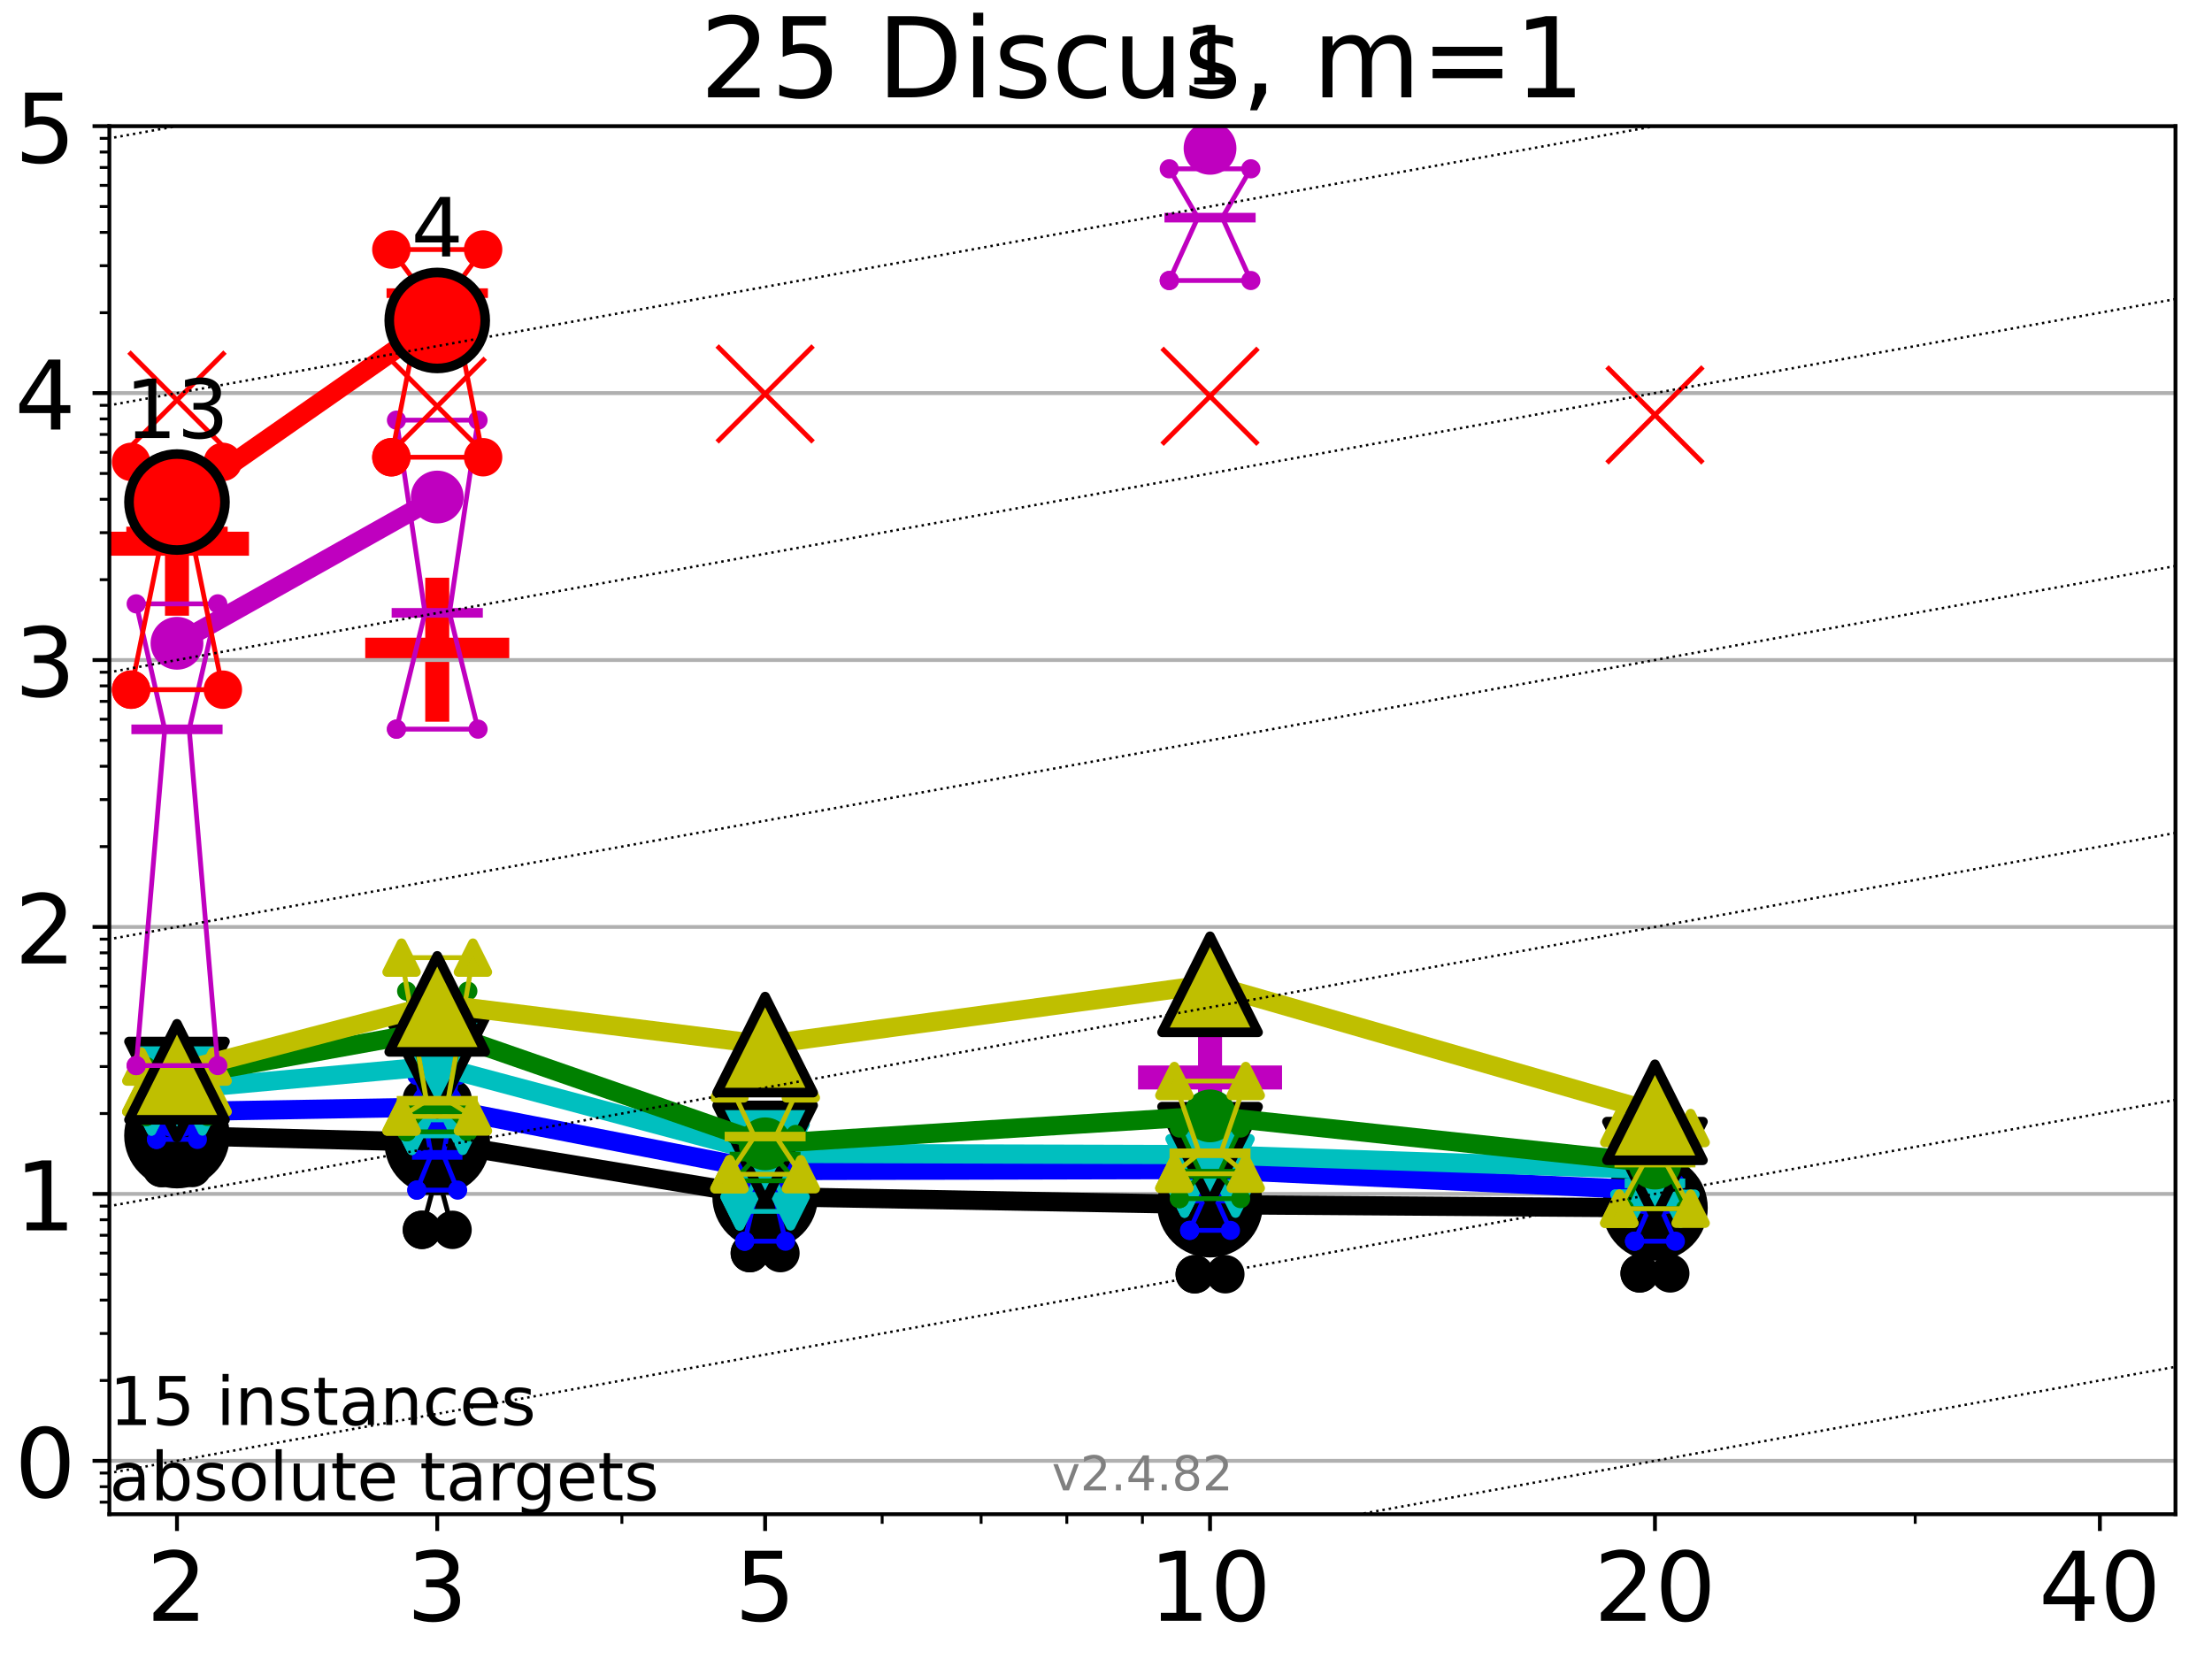 <?xml version="1.0" encoding="utf-8" standalone="no"?>
<!DOCTYPE svg PUBLIC "-//W3C//DTD SVG 1.1//EN"
  "http://www.w3.org/Graphics/SVG/1.1/DTD/svg11.dtd">
<!-- Created with matplotlib (https://matplotlib.org/) -->
<svg height="345.6pt" version="1.1" viewBox="0 0 460.8 345.6" width="460.8pt" xmlns="http://www.w3.org/2000/svg" xmlns:xlink="http://www.w3.org/1999/xlink">
 <defs>
  <style type="text/css">*{stroke-linecap:butt;stroke-linejoin:round;}</style>
 </defs>
 <g id="figure_1">
  <g id="patch_1">
   <path d="M 0 345.6 
L 460.8 345.6 
L 460.8 0 
L 0 0 
z
" style="fill:#ffffff;"/>
  </g>
  <g id="axes_1">
   <g id="patch_2">
    <path d="M 22.78 315.44 
L 453.192 315.44 
L 453.192 26.28 
L 22.78 26.28 
z
" style="fill:#ffffff;"/>
   </g>
   <g id="line2d_1">
    <defs>
     <path d="M -15 0 
L 15 0 
M 0 15 
L 0 -15 
" id="mdcc1a60bfe" style="stroke:#ff0000;stroke-width:5;"/>
    </defs>
    <g clip-path="url(#paf2f03775d)">
     <use style="fill:#ff0000;stroke:#ff0000;stroke-width:5;" x="91.085" xlink:href="#mdcc1a60bfe" y="135.348"/>
    </g>
   </g>
   <g id="line2d_2">
    <defs>
     <path d="M -15 0 
L 15 0 
M 0 15 
L 0 -15 
" id="m389f907376" style="stroke:#bf00bf;stroke-width:5;"/>
    </defs>
    <g clip-path="url(#paf2f03775d)">
     <use style="fill:#bf00bf;stroke:#bf00bf;stroke-width:5;" x="252.074" xlink:href="#m389f907376" y="224.457"/>
    </g>
   </g>
   <g id="line2d_3">
    <g clip-path="url(#paf2f03775d)">
     <use style="fill:#ff0000;stroke:#ff0000;stroke-width:5;" x="36.868" xlink:href="#mdcc1a60bfe" y="113.264"/>
    </g>
   </g>
   <g id="matplotlib.axis_1">
    <g id="xtick_1">
     <g id="line2d_4">
      <defs>
       <path d="M 0 0 
L 0 3.5 
" id="m3a42e23cc8" style="stroke:#000000;stroke-width:0.8;"/>
      </defs>
      <g>
       <use style="stroke:#000000;stroke-width:0.8;" x="36.868" xlink:href="#m3a42e23cc8" y="315.44"/>
      </g>
     </g>
     <g id="text_1">
      <!-- 2 -->
      <g transform="translate(30.506 337.637)scale(0.2 -0.2)">
       <defs>
        <path d="M 19.188 8.297 
L 53.609 8.297 
L 53.609 0 
L 7.328 0 
L 7.328 8.297 
Q 12.938 14.109 22.625 23.891 
Q 32.328 33.688 34.812 36.531 
Q 39.547 41.844 41.422 45.531 
Q 43.312 49.219 43.312 52.781 
Q 43.312 58.594 39.234 62.25 
Q 35.156 65.922 28.609 65.922 
Q 23.969 65.922 18.812 64.312 
Q 13.672 62.703 7.812 59.422 
L 7.812 69.391 
Q 13.766 71.781 18.938 73 
Q 24.125 74.219 28.422 74.219 
Q 39.75 74.219 46.484 68.547 
Q 53.219 62.891 53.219 53.422 
Q 53.219 48.922 51.531 44.891 
Q 49.859 40.875 45.406 35.406 
Q 44.188 33.984 37.641 27.219 
Q 31.109 20.453 19.188 8.297 
z
" id="DejaVuSans-50"/>
       </defs>
       <use xlink:href="#DejaVuSans-50"/>
      </g>
     </g>
    </g>
    <g id="xtick_2">
     <g id="line2d_5">
      <g>
       <use style="stroke:#000000;stroke-width:0.8;" x="91.085" xlink:href="#m3a42e23cc8" y="315.44"/>
      </g>
     </g>
     <g id="text_2">
      <!-- 3 -->
      <g transform="translate(84.723 337.637)scale(0.2 -0.2)">
       <defs>
        <path d="M 40.578 39.312 
Q 47.656 37.797 51.625 33 
Q 55.609 28.219 55.609 21.188 
Q 55.609 10.406 48.188 4.484 
Q 40.766 -1.422 27.094 -1.422 
Q 22.516 -1.422 17.656 -0.516 
Q 12.797 0.391 7.625 2.203 
L 7.625 11.719 
Q 11.719 9.328 16.594 8.109 
Q 21.484 6.891 26.812 6.891 
Q 36.078 6.891 40.938 10.547 
Q 45.797 14.203 45.797 21.188 
Q 45.797 27.641 41.281 31.266 
Q 36.766 34.906 28.719 34.906 
L 20.219 34.906 
L 20.219 43.016 
L 29.109 43.016 
Q 36.375 43.016 40.234 45.922 
Q 44.094 48.828 44.094 54.297 
Q 44.094 59.906 40.109 62.906 
Q 36.141 65.922 28.719 65.922 
Q 24.656 65.922 20.016 65.031 
Q 15.375 64.156 9.812 62.312 
L 9.812 71.094 
Q 15.438 72.656 20.344 73.438 
Q 25.25 74.219 29.594 74.219 
Q 40.828 74.219 47.359 69.109 
Q 53.906 64.016 53.906 55.328 
Q 53.906 49.266 50.438 45.094 
Q 46.969 40.922 40.578 39.312 
z
" id="DejaVuSans-51"/>
       </defs>
       <use xlink:href="#DejaVuSans-51"/>
      </g>
     </g>
    </g>
    <g id="xtick_3">
     <g id="line2d_6">
      <g>
       <use style="stroke:#000000;stroke-width:0.8;" x="159.39" xlink:href="#m3a42e23cc8" y="315.44"/>
      </g>
     </g>
     <g id="text_3">
      <!-- 5 -->
      <g transform="translate(153.028 337.637)scale(0.2 -0.2)">
       <defs>
        <path d="M 10.797 72.906 
L 49.516 72.906 
L 49.516 64.594 
L 19.828 64.594 
L 19.828 46.734 
Q 21.969 47.469 24.109 47.828 
Q 26.266 48.188 28.422 48.188 
Q 40.625 48.188 47.75 41.5 
Q 54.891 34.812 54.891 23.391 
Q 54.891 11.625 47.562 5.094 
Q 40.234 -1.422 26.906 -1.422 
Q 22.312 -1.422 17.547 -0.641 
Q 12.797 0.141 7.719 1.703 
L 7.719 11.625 
Q 12.109 9.234 16.797 8.062 
Q 21.484 6.891 26.703 6.891 
Q 35.156 6.891 40.078 11.328 
Q 45.016 15.766 45.016 23.391 
Q 45.016 31 40.078 35.438 
Q 35.156 39.891 26.703 39.891 
Q 22.75 39.891 18.812 39.016 
Q 14.891 38.141 10.797 36.281 
z
" id="DejaVuSans-53"/>
       </defs>
       <use xlink:href="#DejaVuSans-53"/>
      </g>
     </g>
    </g>
    <g id="xtick_4">
     <g id="line2d_7">
      <g>
       <use style="stroke:#000000;stroke-width:0.8;" x="252.074" xlink:href="#m3a42e23cc8" y="315.44"/>
      </g>
     </g>
     <g id="text_4">
      <!-- 10 -->
      <g transform="translate(239.349 337.637)scale(0.2 -0.2)">
       <defs>
        <path d="M 12.406 8.297 
L 28.516 8.297 
L 28.516 63.922 
L 10.984 60.406 
L 10.984 69.391 
L 28.422 72.906 
L 38.281 72.906 
L 38.281 8.297 
L 54.391 8.297 
L 54.391 0 
L 12.406 0 
z
" id="DejaVuSans-49"/>
        <path d="M 31.781 66.406 
Q 24.172 66.406 20.328 58.906 
Q 16.5 51.422 16.5 36.375 
Q 16.5 21.391 20.328 13.891 
Q 24.172 6.391 31.781 6.391 
Q 39.453 6.391 43.281 13.891 
Q 47.125 21.391 47.125 36.375 
Q 47.125 51.422 43.281 58.906 
Q 39.453 66.406 31.781 66.406 
z
M 31.781 74.219 
Q 44.047 74.219 50.516 64.516 
Q 56.984 54.828 56.984 36.375 
Q 56.984 17.969 50.516 8.266 
Q 44.047 -1.422 31.781 -1.422 
Q 19.531 -1.422 13.062 8.266 
Q 6.594 17.969 6.594 36.375 
Q 6.594 54.828 13.062 64.516 
Q 19.531 74.219 31.781 74.219 
z
" id="DejaVuSans-48"/>
       </defs>
       <use xlink:href="#DejaVuSans-49"/>
       <use x="63.623" xlink:href="#DejaVuSans-48"/>
      </g>
     </g>
    </g>
    <g id="xtick_5">
     <g id="line2d_8">
      <g>
       <use style="stroke:#000000;stroke-width:0.8;" x="344.758" xlink:href="#m3a42e23cc8" y="315.44"/>
      </g>
     </g>
     <g id="text_5">
      <!-- 20 -->
      <g transform="translate(332.033 337.637)scale(0.2 -0.2)">
       <use xlink:href="#DejaVuSans-50"/>
       <use x="63.623" xlink:href="#DejaVuSans-48"/>
      </g>
     </g>
    </g>
    <g id="xtick_6">
     <g id="line2d_9">
      <g>
       <use style="stroke:#000000;stroke-width:0.8;" x="437.443" xlink:href="#m3a42e23cc8" y="315.44"/>
      </g>
     </g>
     <g id="text_6">
      <!-- 40 -->
      <g transform="translate(424.718 337.637)scale(0.2 -0.2)">
       <defs>
        <path d="M 37.797 64.312 
L 12.891 25.391 
L 37.797 25.391 
z
M 35.203 72.906 
L 47.609 72.906 
L 47.609 25.391 
L 58.016 25.391 
L 58.016 17.188 
L 47.609 17.188 
L 47.609 0 
L 37.797 0 
L 37.797 17.188 
L 4.891 17.188 
L 4.891 26.703 
z
" id="DejaVuSans-52"/>
       </defs>
       <use xlink:href="#DejaVuSans-52"/>
       <use x="63.623" xlink:href="#DejaVuSans-48"/>
      </g>
     </g>
    </g>
    <g id="xtick_7">
     <g id="line2d_10">
      <defs>
       <path d="M 0 0 
L 0 2 
" id="m53d7c33c63" style="stroke:#000000;stroke-width:0.6;"/>
      </defs>
      <g>
       <use style="stroke:#000000;stroke-width:0.6;" x="129.552" xlink:href="#m53d7c33c63" y="315.44"/>
      </g>
     </g>
    </g>
    <g id="xtick_8">
     <g id="line2d_11">
      <g>
       <use style="stroke:#000000;stroke-width:0.6;" x="183.769" xlink:href="#m53d7c33c63" y="315.44"/>
      </g>
     </g>
    </g>
    <g id="xtick_9">
     <g id="line2d_12">
      <g>
       <use style="stroke:#000000;stroke-width:0.6;" x="204.381" xlink:href="#m53d7c33c63" y="315.44"/>
      </g>
     </g>
    </g>
    <g id="xtick_10">
     <g id="line2d_13">
      <g>
       <use style="stroke:#000000;stroke-width:0.6;" x="222.237" xlink:href="#m53d7c33c63" y="315.44"/>
      </g>
     </g>
    </g>
    <g id="xtick_11">
     <g id="line2d_14">
      <g>
       <use style="stroke:#000000;stroke-width:0.6;" x="237.986" xlink:href="#m53d7c33c63" y="315.44"/>
      </g>
     </g>
    </g>
    <g id="xtick_12">
     <g id="line2d_15">
      <g>
       <use style="stroke:#000000;stroke-width:0.6;" x="398.975" xlink:href="#m53d7c33c63" y="315.44"/>
      </g>
     </g>
    </g>
   </g>
   <g id="matplotlib.axis_2">
    <g id="ytick_1">
     <g id="line2d_16">
      <path clip-path="url(#paf2f03775d)" d="M 22.78 304.318 
L 453.192 304.318 
" style="fill:none;stroke:#b0b0b0;stroke-linecap:square;stroke-width:0.8;"/>
     </g>
     <g id="line2d_17">
      <defs>
       <path d="M 0 0 
L -3.5 0 
" id="m365de9a0dc" style="stroke:#000000;stroke-width:0.8;"/>
      </defs>
      <g>
       <use style="stroke:#000000;stroke-width:0.8;" x="22.78" xlink:href="#m365de9a0dc" y="304.318"/>
      </g>
     </g>
     <g id="text_7">
      <!-- 0 -->
      <g transform="translate(3.055 311.917)scale(0.2 -0.2)">
       <use xlink:href="#DejaVuSans-48"/>
      </g>
     </g>
    </g>
    <g id="ytick_2">
     <g id="line2d_18">
      <path clip-path="url(#paf2f03775d)" d="M 22.78 248.711 
L 453.192 248.711 
" style="fill:none;stroke:#b0b0b0;stroke-linecap:square;stroke-width:0.8;"/>
     </g>
     <g id="line2d_19">
      <g>
       <use style="stroke:#000000;stroke-width:0.8;" x="22.78" xlink:href="#m365de9a0dc" y="248.711"/>
      </g>
     </g>
     <g id="text_8">
      <!-- 1 -->
      <g transform="translate(3.055 256.309)scale(0.2 -0.2)">
       <use xlink:href="#DejaVuSans-49"/>
      </g>
     </g>
    </g>
    <g id="ytick_3">
     <g id="line2d_20">
      <path clip-path="url(#paf2f03775d)" d="M 22.78 193.103 
L 453.192 193.103 
" style="fill:none;stroke:#b0b0b0;stroke-linecap:square;stroke-width:0.8;"/>
     </g>
     <g id="line2d_21">
      <g>
       <use style="stroke:#000000;stroke-width:0.8;" x="22.78" xlink:href="#m365de9a0dc" y="193.103"/>
      </g>
     </g>
     <g id="text_9">
      <!-- 2 -->
      <g transform="translate(3.055 200.702)scale(0.2 -0.2)">
       <use xlink:href="#DejaVuSans-50"/>
      </g>
     </g>
    </g>
    <g id="ytick_4">
     <g id="line2d_22">
      <path clip-path="url(#paf2f03775d)" d="M 22.78 137.495 
L 453.192 137.495 
" style="fill:none;stroke:#b0b0b0;stroke-linecap:square;stroke-width:0.8;"/>
     </g>
     <g id="line2d_23">
      <g>
       <use style="stroke:#000000;stroke-width:0.8;" x="22.78" xlink:href="#m365de9a0dc" y="137.495"/>
      </g>
     </g>
     <g id="text_10">
      <!-- 3 -->
      <g transform="translate(3.055 145.094)scale(0.2 -0.2)">
       <use xlink:href="#DejaVuSans-51"/>
      </g>
     </g>
    </g>
    <g id="ytick_5">
     <g id="line2d_24">
      <path clip-path="url(#paf2f03775d)" d="M 22.78 81.888 
L 453.192 81.888 
" style="fill:none;stroke:#b0b0b0;stroke-linecap:square;stroke-width:0.8;"/>
     </g>
     <g id="line2d_25">
      <g>
       <use style="stroke:#000000;stroke-width:0.8;" x="22.78" xlink:href="#m365de9a0dc" y="81.888"/>
      </g>
     </g>
     <g id="text_11">
      <!-- 4 -->
      <g transform="translate(3.055 89.486)scale(0.2 -0.2)">
       <use xlink:href="#DejaVuSans-52"/>
      </g>
     </g>
    </g>
    <g id="ytick_6">
     <g id="line2d_26">
      <path clip-path="url(#paf2f03775d)" d="M 22.78 26.28 
L 453.192 26.28 
" style="fill:none;stroke:#b0b0b0;stroke-linecap:square;stroke-width:0.8;"/>
     </g>
     <g id="line2d_27">
      <g>
       <use style="stroke:#000000;stroke-width:0.8;" x="22.78" xlink:href="#m365de9a0dc" y="26.28"/>
      </g>
     </g>
     <g id="text_12">
      <!-- 5 -->
      <g transform="translate(3.055 33.878)scale(0.2 -0.2)">
       <use xlink:href="#DejaVuSans-53"/>
      </g>
     </g>
    </g>
    <g id="ytick_7">
     <g id="line2d_28">
      <defs>
       <path d="M 0 0 
L -2 0 
" id="m2a1e2c1ef1" style="stroke:#000000;stroke-width:0.6;"/>
      </defs>
      <g>
       <use style="stroke:#000000;stroke-width:0.6;" x="22.78" xlink:href="#m2a1e2c1ef1" y="312.932"/>
      </g>
     </g>
    </g>
    <g id="ytick_8">
     <g id="line2d_29">
      <g>
       <use style="stroke:#000000;stroke-width:0.6;" x="22.78" xlink:href="#m2a1e2c1ef1" y="309.707"/>
      </g>
     </g>
    </g>
    <g id="ytick_9">
     <g id="line2d_30">
      <g>
       <use style="stroke:#000000;stroke-width:0.6;" x="22.78" xlink:href="#m2a1e2c1ef1" y="306.863"/>
      </g>
     </g>
    </g>
    <g id="ytick_10">
     <g id="line2d_31">
      <g>
       <use style="stroke:#000000;stroke-width:0.6;" x="22.78" xlink:href="#m2a1e2c1ef1" y="287.579"/>
      </g>
     </g>
    </g>
    <g id="ytick_11">
     <g id="line2d_32">
      <g>
       <use style="stroke:#000000;stroke-width:0.6;" x="22.78" xlink:href="#m2a1e2c1ef1" y="277.787"/>
      </g>
     </g>
    </g>
    <g id="ytick_12">
     <g id="line2d_33">
      <g>
       <use style="stroke:#000000;stroke-width:0.6;" x="22.78" xlink:href="#m2a1e2c1ef1" y="270.839"/>
      </g>
     </g>
    </g>
    <g id="ytick_13">
     <g id="line2d_34">
      <g>
       <use style="stroke:#000000;stroke-width:0.6;" x="22.78" xlink:href="#m2a1e2c1ef1" y="265.45"/>
      </g>
     </g>
    </g>
    <g id="ytick_14">
     <g id="line2d_35">
      <g>
       <use style="stroke:#000000;stroke-width:0.6;" x="22.78" xlink:href="#m2a1e2c1ef1" y="261.047"/>
      </g>
     </g>
    </g>
    <g id="ytick_15">
     <g id="line2d_36">
      <g>
       <use style="stroke:#000000;stroke-width:0.6;" x="22.78" xlink:href="#m2a1e2c1ef1" y="257.325"/>
      </g>
     </g>
    </g>
    <g id="ytick_16">
     <g id="line2d_37">
      <g>
       <use style="stroke:#000000;stroke-width:0.6;" x="22.78" xlink:href="#m2a1e2c1ef1" y="254.1"/>
      </g>
     </g>
    </g>
    <g id="ytick_17">
     <g id="line2d_38">
      <g>
       <use style="stroke:#000000;stroke-width:0.6;" x="22.78" xlink:href="#m2a1e2c1ef1" y="251.255"/>
      </g>
     </g>
    </g>
    <g id="ytick_18">
     <g id="line2d_39">
      <g>
       <use style="stroke:#000000;stroke-width:0.6;" x="22.78" xlink:href="#m2a1e2c1ef1" y="231.971"/>
      </g>
     </g>
    </g>
    <g id="ytick_19">
     <g id="line2d_40">
      <g>
       <use style="stroke:#000000;stroke-width:0.6;" x="22.78" xlink:href="#m2a1e2c1ef1" y="222.179"/>
      </g>
     </g>
    </g>
    <g id="ytick_20">
     <g id="line2d_41">
      <g>
       <use style="stroke:#000000;stroke-width:0.6;" x="22.78" xlink:href="#m2a1e2c1ef1" y="215.232"/>
      </g>
     </g>
    </g>
    <g id="ytick_21">
     <g id="line2d_42">
      <g>
       <use style="stroke:#000000;stroke-width:0.6;" x="22.78" xlink:href="#m2a1e2c1ef1" y="209.843"/>
      </g>
     </g>
    </g>
    <g id="ytick_22">
     <g id="line2d_43">
      <g>
       <use style="stroke:#000000;stroke-width:0.6;" x="22.78" xlink:href="#m2a1e2c1ef1" y="205.44"/>
      </g>
     </g>
    </g>
    <g id="ytick_23">
     <g id="line2d_44">
      <g>
       <use style="stroke:#000000;stroke-width:0.6;" x="22.78" xlink:href="#m2a1e2c1ef1" y="201.717"/>
      </g>
     </g>
    </g>
    <g id="ytick_24">
     <g id="line2d_45">
      <g>
       <use style="stroke:#000000;stroke-width:0.6;" x="22.78" xlink:href="#m2a1e2c1ef1" y="198.492"/>
      </g>
     </g>
    </g>
    <g id="ytick_25">
     <g id="line2d_46">
      <g>
       <use style="stroke:#000000;stroke-width:0.6;" x="22.78" xlink:href="#m2a1e2c1ef1" y="195.648"/>
      </g>
     </g>
    </g>
    <g id="ytick_26">
     <g id="line2d_47">
      <g>
       <use style="stroke:#000000;stroke-width:0.6;" x="22.78" xlink:href="#m2a1e2c1ef1" y="176.364"/>
      </g>
     </g>
    </g>
    <g id="ytick_27">
     <g id="line2d_48">
      <g>
       <use style="stroke:#000000;stroke-width:0.6;" x="22.78" xlink:href="#m2a1e2c1ef1" y="166.571"/>
      </g>
     </g>
    </g>
    <g id="ytick_28">
     <g id="line2d_49">
      <g>
       <use style="stroke:#000000;stroke-width:0.6;" x="22.78" xlink:href="#m2a1e2c1ef1" y="159.624"/>
      </g>
     </g>
    </g>
    <g id="ytick_29">
     <g id="line2d_50">
      <g>
       <use style="stroke:#000000;stroke-width:0.6;" x="22.78" xlink:href="#m2a1e2c1ef1" y="154.235"/>
      </g>
     </g>
    </g>
    <g id="ytick_30">
     <g id="line2d_51">
      <g>
       <use style="stroke:#000000;stroke-width:0.6;" x="22.78" xlink:href="#m2a1e2c1ef1" y="149.832"/>
      </g>
     </g>
    </g>
    <g id="ytick_31">
     <g id="line2d_52">
      <g>
       <use style="stroke:#000000;stroke-width:0.6;" x="22.78" xlink:href="#m2a1e2c1ef1" y="146.109"/>
      </g>
     </g>
    </g>
    <g id="ytick_32">
     <g id="line2d_53">
      <g>
       <use style="stroke:#000000;stroke-width:0.6;" x="22.78" xlink:href="#m2a1e2c1ef1" y="142.884"/>
      </g>
     </g>
    </g>
    <g id="ytick_33">
     <g id="line2d_54">
      <g>
       <use style="stroke:#000000;stroke-width:0.6;" x="22.78" xlink:href="#m2a1e2c1ef1" y="140.04"/>
      </g>
     </g>
    </g>
    <g id="ytick_34">
     <g id="line2d_55">
      <g>
       <use style="stroke:#000000;stroke-width:0.6;" x="22.78" xlink:href="#m2a1e2c1ef1" y="120.756"/>
      </g>
     </g>
    </g>
    <g id="ytick_35">
     <g id="line2d_56">
      <g>
       <use style="stroke:#000000;stroke-width:0.6;" x="22.78" xlink:href="#m2a1e2c1ef1" y="110.964"/>
      </g>
     </g>
    </g>
    <g id="ytick_36">
     <g id="line2d_57">
      <g>
       <use style="stroke:#000000;stroke-width:0.6;" x="22.78" xlink:href="#m2a1e2c1ef1" y="104.016"/>
      </g>
     </g>
    </g>
    <g id="ytick_37">
     <g id="line2d_58">
      <g>
       <use style="stroke:#000000;stroke-width:0.6;" x="22.78" xlink:href="#m2a1e2c1ef1" y="98.627"/>
      </g>
     </g>
    </g>
    <g id="ytick_38">
     <g id="line2d_59">
      <g>
       <use style="stroke:#000000;stroke-width:0.6;" x="22.78" xlink:href="#m2a1e2c1ef1" y="94.224"/>
      </g>
     </g>
    </g>
    <g id="ytick_39">
     <g id="line2d_60">
      <g>
       <use style="stroke:#000000;stroke-width:0.6;" x="22.78" xlink:href="#m2a1e2c1ef1" y="90.501"/>
      </g>
     </g>
    </g>
    <g id="ytick_40">
     <g id="line2d_61">
      <g>
       <use style="stroke:#000000;stroke-width:0.6;" x="22.78" xlink:href="#m2a1e2c1ef1" y="87.277"/>
      </g>
     </g>
    </g>
    <g id="ytick_41">
     <g id="line2d_62">
      <g>
       <use style="stroke:#000000;stroke-width:0.6;" x="22.78" xlink:href="#m2a1e2c1ef1" y="84.432"/>
      </g>
     </g>
    </g>
    <g id="ytick_42">
     <g id="line2d_63">
      <g>
       <use style="stroke:#000000;stroke-width:0.6;" x="22.78" xlink:href="#m2a1e2c1ef1" y="65.148"/>
      </g>
     </g>
    </g>
    <g id="ytick_43">
     <g id="line2d_64">
      <g>
       <use style="stroke:#000000;stroke-width:0.6;" x="22.78" xlink:href="#m2a1e2c1ef1" y="55.356"/>
      </g>
     </g>
    </g>
    <g id="ytick_44">
     <g id="line2d_65">
      <g>
       <use style="stroke:#000000;stroke-width:0.6;" x="22.78" xlink:href="#m2a1e2c1ef1" y="48.409"/>
      </g>
     </g>
    </g>
    <g id="ytick_45">
     <g id="line2d_66">
      <g>
       <use style="stroke:#000000;stroke-width:0.6;" x="22.78" xlink:href="#m2a1e2c1ef1" y="43.02"/>
      </g>
     </g>
    </g>
    <g id="ytick_46">
     <g id="line2d_67">
      <g>
       <use style="stroke:#000000;stroke-width:0.6;" x="22.78" xlink:href="#m2a1e2c1ef1" y="38.617"/>
      </g>
     </g>
    </g>
    <g id="ytick_47">
     <g id="line2d_68">
      <g>
       <use style="stroke:#000000;stroke-width:0.6;" x="22.78" xlink:href="#m2a1e2c1ef1" y="34.894"/>
      </g>
     </g>
    </g>
    <g id="ytick_48">
     <g id="line2d_69">
      <g>
       <use style="stroke:#000000;stroke-width:0.6;" x="22.78" xlink:href="#m2a1e2c1ef1" y="31.669"/>
      </g>
     </g>
    </g>
    <g id="ytick_49">
     <g id="line2d_70">
      <g>
       <use style="stroke:#000000;stroke-width:0.6;" x="22.78" xlink:href="#m2a1e2c1ef1" y="28.824"/>
      </g>
     </g>
    </g>
   </g>
   <g id="line2d_71">
    <path clip-path="url(#paf2f03775d)" d="M 33.682 243.322 
L 35.912 235.896 
L 33.682 230.793 
L 40.054 230.793 
L 37.824 235.896 
L 40.054 243.322 
L 33.682 243.322 
" style="fill:none;stroke:#000000;stroke-linecap:square;"/>
   </g>
   <g id="line2d_72">
    <path clip-path="url(#paf2f03775d)" d="M 33.682 243.322 
L 40.054 243.322 
L 40.054 230.793 
L 33.682 230.793 
L 33.682 243.322 
" style="fill:none;"/>
    <defs>
     <path d="M 0 3 
C 0.796 3 1.559 2.684 2.121 2.121 
C 2.684 1.559 3 0.796 3 0 
C 3 -0.796 2.684 -1.559 2.121 -2.121 
C 1.559 -2.684 0.796 -3 0 -3 
C -0.796 -3 -1.559 -2.684 -2.121 -2.121 
C -2.684 -1.559 -3 -0.796 -3 0 
C -3 0.796 -2.684 1.559 -2.121 2.121 
C -1.559 2.684 -0.796 3 0 3 
z
" id="m0cceaa03d0" style="stroke:#000000;stroke-width:2;"/>
    </defs>
    <g clip-path="url(#paf2f03775d)">
     <use style="stroke:#000000;stroke-width:2;" x="33.682" xlink:href="#m0cceaa03d0" y="243.322"/>
     <use style="stroke:#000000;stroke-width:2;" x="40.054" xlink:href="#m0cceaa03d0" y="243.322"/>
     <use style="stroke:#000000;stroke-width:2;" x="40.054" xlink:href="#m0cceaa03d0" y="230.793"/>
     <use style="stroke:#000000;stroke-width:2;" x="33.682" xlink:href="#m0cceaa03d0" y="230.793"/>
     <use style="stroke:#000000;stroke-width:2;" x="33.682" xlink:href="#m0cceaa03d0" y="243.322"/>
    </g>
   </g>
   <g id="line2d_73">
    <path clip-path="url(#paf2f03775d)" d="M 33.682 235.896 
L 40.054 235.896 
" style="fill:none;stroke:#000000;stroke-linecap:square;stroke-width:2;"/>
   </g>
   <g id="line2d_74">
    <path clip-path="url(#paf2f03775d)" d="M 87.899 256.201 
L 90.129 247.919 
L 87.899 228.86 
L 94.271 228.86 
L 92.041 247.919 
L 94.271 256.201 
L 87.899 256.201 
" style="fill:none;stroke:#000000;stroke-linecap:square;"/>
   </g>
   <g id="line2d_75">
    <path clip-path="url(#paf2f03775d)" d="M 87.899 256.201 
L 94.271 256.201 
L 94.271 228.86 
L 87.899 228.86 
L 87.899 256.201 
" style="fill:none;"/>
    <g clip-path="url(#paf2f03775d)">
     <use style="stroke:#000000;stroke-width:2;" x="87.899" xlink:href="#m0cceaa03d0" y="256.201"/>
     <use style="stroke:#000000;stroke-width:2;" x="94.271" xlink:href="#m0cceaa03d0" y="256.201"/>
     <use style="stroke:#000000;stroke-width:2;" x="94.271" xlink:href="#m0cceaa03d0" y="228.86"/>
     <use style="stroke:#000000;stroke-width:2;" x="87.899" xlink:href="#m0cceaa03d0" y="228.86"/>
     <use style="stroke:#000000;stroke-width:2;" x="87.899" xlink:href="#m0cceaa03d0" y="256.201"/>
    </g>
   </g>
   <g id="line2d_76">
    <path clip-path="url(#paf2f03775d)" d="M 87.899 247.919 
L 94.271 247.919 
" style="fill:none;stroke:#000000;stroke-linecap:square;stroke-width:2;"/>
   </g>
   <g id="line2d_77">
    <path clip-path="url(#paf2f03775d)" d="M 156.204 261.047 
L 158.434 252.353 
L 156.204 245.974 
L 162.576 245.974 
L 160.346 252.353 
L 162.576 261.047 
L 156.204 261.047 
" style="fill:none;stroke:#000000;stroke-linecap:square;"/>
   </g>
   <g id="line2d_78">
    <path clip-path="url(#paf2f03775d)" d="M 156.204 261.047 
L 162.576 261.047 
L 162.576 245.974 
L 156.204 245.974 
L 156.204 261.047 
" style="fill:none;"/>
    <g clip-path="url(#paf2f03775d)">
     <use style="stroke:#000000;stroke-width:2;" x="156.204" xlink:href="#m0cceaa03d0" y="261.047"/>
     <use style="stroke:#000000;stroke-width:2;" x="162.576" xlink:href="#m0cceaa03d0" y="261.047"/>
     <use style="stroke:#000000;stroke-width:2;" x="162.576" xlink:href="#m0cceaa03d0" y="245.974"/>
     <use style="stroke:#000000;stroke-width:2;" x="156.204" xlink:href="#m0cceaa03d0" y="245.974"/>
     <use style="stroke:#000000;stroke-width:2;" x="156.204" xlink:href="#m0cceaa03d0" y="261.047"/>
    </g>
   </g>
   <g id="line2d_79">
    <path clip-path="url(#paf2f03775d)" d="M 156.204 252.353 
L 162.576 252.353 
" style="fill:none;stroke:#000000;stroke-linecap:square;stroke-width:2;"/>
   </g>
   <g id="line2d_80">
    <path clip-path="url(#paf2f03775d)" d="M 248.888 265.45 
L 251.118 256.311 
L 248.888 251.188 
L 255.26 251.188 
L 253.03 256.311 
L 255.26 265.45 
L 248.888 265.45 
" style="fill:none;stroke:#000000;stroke-linecap:square;"/>
   </g>
   <g id="line2d_81">
    <path clip-path="url(#paf2f03775d)" d="M 248.888 265.45 
L 255.26 265.45 
L 255.26 251.188 
L 248.888 251.188 
L 248.888 265.45 
" style="fill:none;"/>
    <g clip-path="url(#paf2f03775d)">
     <use style="stroke:#000000;stroke-width:2;" x="248.888" xlink:href="#m0cceaa03d0" y="265.45"/>
     <use style="stroke:#000000;stroke-width:2;" x="255.26" xlink:href="#m0cceaa03d0" y="265.45"/>
     <use style="stroke:#000000;stroke-width:2;" x="255.26" xlink:href="#m0cceaa03d0" y="251.188"/>
     <use style="stroke:#000000;stroke-width:2;" x="248.888" xlink:href="#m0cceaa03d0" y="251.188"/>
     <use style="stroke:#000000;stroke-width:2;" x="248.888" xlink:href="#m0cceaa03d0" y="265.45"/>
    </g>
   </g>
   <g id="line2d_82">
    <path clip-path="url(#paf2f03775d)" d="M 248.888 256.311 
L 255.26 256.311 
" style="fill:none;stroke:#000000;stroke-linecap:square;stroke-width:2;"/>
   </g>
   <g id="line2d_83">
    <path clip-path="url(#paf2f03775d)" d="M 341.572 265.27 
L 343.803 258.563 
L 341.572 247.735 
L 347.945 247.735 
L 345.714 258.563 
L 347.945 265.27 
L 341.572 265.27 
" style="fill:none;stroke:#000000;stroke-linecap:square;"/>
   </g>
   <g id="line2d_84">
    <path clip-path="url(#paf2f03775d)" d="M 341.572 265.27 
L 347.945 265.27 
L 347.945 247.735 
L 341.572 247.735 
L 341.572 265.27 
" style="fill:none;"/>
    <g clip-path="url(#paf2f03775d)">
     <use style="stroke:#000000;stroke-width:2;" x="341.572" xlink:href="#m0cceaa03d0" y="265.27"/>
     <use style="stroke:#000000;stroke-width:2;" x="347.945" xlink:href="#m0cceaa03d0" y="265.27"/>
     <use style="stroke:#000000;stroke-width:2;" x="347.945" xlink:href="#m0cceaa03d0" y="247.735"/>
     <use style="stroke:#000000;stroke-width:2;" x="341.572" xlink:href="#m0cceaa03d0" y="247.735"/>
     <use style="stroke:#000000;stroke-width:2;" x="341.572" xlink:href="#m0cceaa03d0" y="265.27"/>
    </g>
   </g>
   <g id="line2d_85">
    <path clip-path="url(#paf2f03775d)" d="M 341.572 258.563 
L 347.945 258.563 
" style="fill:none;stroke:#000000;stroke-linecap:square;stroke-width:2;"/>
   </g>
   <g id="line2d_86">
    <path clip-path="url(#paf2f03775d)" d="M 36.868 236.568 
L 91.085 237.972 
" style="fill:none;stroke:#000000;stroke-linecap:square;stroke-width:4;"/>
   </g>
   <g id="line2d_87">
    <path clip-path="url(#paf2f03775d)" d="M 91.085 237.972 
L 159.39 249.264 
" style="fill:none;stroke:#000000;stroke-linecap:square;stroke-width:4;"/>
   </g>
   <g id="line2d_88">
    <path clip-path="url(#paf2f03775d)" d="M 159.39 249.264 
L 252.074 250.953 
" style="fill:none;stroke:#000000;stroke-linecap:square;stroke-width:4;"/>
   </g>
   <g id="line2d_89">
    <path clip-path="url(#paf2f03775d)" d="M 252.074 250.953 
L 344.758 251.616 
" style="fill:none;stroke:#000000;stroke-linecap:square;stroke-width:4;"/>
   </g>
   <g id="line2d_90">
    <path clip-path="url(#paf2f03775d)" d="M 36.868 236.568 
L 91.085 237.972 
L 159.39 249.264 
L 252.074 250.953 
L 344.758 251.616 
" style="fill:none;"/>
    <defs>
     <path d="M 0 10 
C 2.652 10 5.196 8.946 7.071 7.071 
C 8.946 5.196 10 2.652 10 0 
C 10 -2.652 8.946 -5.196 7.071 -7.071 
C 5.196 -8.946 2.652 -10 0 -10 
C -2.652 -10 -5.196 -8.946 -7.071 -7.071 
C -8.946 -5.196 -10 -2.652 -10 0 
C -10 2.652 -8.946 5.196 -7.071 7.071 
C -5.196 8.946 -2.652 10 0 10 
z
" id="m1d209c2600" style="stroke:#000000;stroke-width:2;"/>
    </defs>
    <g clip-path="url(#paf2f03775d)">
     <use style="stroke:#000000;stroke-width:2;" x="36.868" xlink:href="#m1d209c2600" y="236.568"/>
     <use style="stroke:#000000;stroke-width:2;" x="91.085" xlink:href="#m1d209c2600" y="237.972"/>
     <use style="stroke:#000000;stroke-width:2;" x="159.39" xlink:href="#m1d209c2600" y="249.264"/>
     <use style="stroke:#000000;stroke-width:2;" x="252.074" xlink:href="#m1d209c2600" y="250.953"/>
     <use style="stroke:#000000;stroke-width:2;" x="344.758" xlink:href="#m1d209c2600" y="251.616"/>
    </g>
   </g>
   <g id="line2d_91">
    <path clip-path="url(#paf2f03775d)" d="M 32.62 237.36 
L 35.594 232.583 
L 32.62 227.821 
L 41.116 227.821 
L 38.143 232.583 
L 41.116 237.36 
L 32.62 237.36 
" style="fill:none;stroke:#0000ff;stroke-linecap:square;"/>
   </g>
   <g id="line2d_92">
    <path clip-path="url(#paf2f03775d)" d="M 32.62 237.36 
L 41.116 237.36 
L 41.116 227.821 
L 32.62 227.821 
L 32.62 237.36 
" style="fill:none;"/>
    <defs>
     <path d="M 0 1.5 
C 0.398 1.5 0.779 1.342 1.061 1.061 
C 1.342 0.779 1.5 0.398 1.5 0 
C 1.5 -0.398 1.342 -0.779 1.061 -1.061 
C 0.779 -1.342 0.398 -1.5 0 -1.5 
C -0.398 -1.5 -0.779 -1.342 -1.061 -1.061 
C -1.342 -0.779 -1.5 -0.398 -1.5 0 
C -1.5 0.398 -1.342 0.779 -1.061 1.061 
C -0.779 1.342 -0.398 1.5 0 1.5 
z
" id="me36b866b76" style="stroke:#0000ff;"/>
    </defs>
    <g clip-path="url(#paf2f03775d)">
     <use style="fill:#0000ff;stroke:#0000ff;" x="32.62" xlink:href="#me36b866b76" y="237.36"/>
     <use style="fill:#0000ff;stroke:#0000ff;" x="41.116" xlink:href="#me36b866b76" y="237.36"/>
     <use style="fill:#0000ff;stroke:#0000ff;" x="41.116" xlink:href="#me36b866b76" y="227.821"/>
     <use style="fill:#0000ff;stroke:#0000ff;" x="32.62" xlink:href="#me36b866b76" y="227.821"/>
     <use style="fill:#0000ff;stroke:#0000ff;" x="32.62" xlink:href="#me36b866b76" y="237.36"/>
    </g>
   </g>
   <g id="line2d_93">
    <path clip-path="url(#paf2f03775d)" d="M 32.62 232.583 
L 41.116 232.583 
" style="fill:none;stroke:#0000ff;stroke-linecap:square;stroke-width:2;"/>
   </g>
   <g id="line2d_94">
    <path clip-path="url(#paf2f03775d)" d="M 86.837 247.919 
L 89.811 240.585 
L 86.837 224.062 
L 95.333 224.062 
L 92.359 240.585 
L 95.333 247.919 
L 86.837 247.919 
" style="fill:none;stroke:#0000ff;stroke-linecap:square;"/>
   </g>
   <g id="line2d_95">
    <path clip-path="url(#paf2f03775d)" d="M 86.837 247.919 
L 95.333 247.919 
L 95.333 224.062 
L 86.837 224.062 
L 86.837 247.919 
" style="fill:none;"/>
    <g clip-path="url(#paf2f03775d)">
     <use style="fill:#0000ff;stroke:#0000ff;" x="86.837" xlink:href="#me36b866b76" y="247.919"/>
     <use style="fill:#0000ff;stroke:#0000ff;" x="95.333" xlink:href="#me36b866b76" y="247.919"/>
     <use style="fill:#0000ff;stroke:#0000ff;" x="95.333" xlink:href="#me36b866b76" y="224.062"/>
     <use style="fill:#0000ff;stroke:#0000ff;" x="86.837" xlink:href="#me36b866b76" y="224.062"/>
     <use style="fill:#0000ff;stroke:#0000ff;" x="86.837" xlink:href="#me36b866b76" y="247.919"/>
    </g>
   </g>
   <g id="line2d_96">
    <path clip-path="url(#paf2f03775d)" d="M 86.837 240.585 
L 95.333 240.585 
" style="fill:none;stroke:#0000ff;stroke-linecap:square;stroke-width:2;"/>
   </g>
   <g id="line2d_97">
    <path clip-path="url(#paf2f03775d)" d="M 155.142 258.563 
L 158.116 245.974 
L 155.142 237.285 
L 163.638 237.285 
L 160.665 245.974 
L 163.638 258.563 
L 155.142 258.563 
" style="fill:none;stroke:#0000ff;stroke-linecap:square;"/>
   </g>
   <g id="line2d_98">
    <path clip-path="url(#paf2f03775d)" d="M 155.142 258.563 
L 163.638 258.563 
L 163.638 237.285 
L 155.142 237.285 
L 155.142 258.563 
" style="fill:none;"/>
    <g clip-path="url(#paf2f03775d)">
     <use style="fill:#0000ff;stroke:#0000ff;" x="155.142" xlink:href="#me36b866b76" y="258.563"/>
     <use style="fill:#0000ff;stroke:#0000ff;" x="163.638" xlink:href="#me36b866b76" y="258.563"/>
     <use style="fill:#0000ff;stroke:#0000ff;" x="163.638" xlink:href="#me36b866b76" y="237.285"/>
     <use style="fill:#0000ff;stroke:#0000ff;" x="155.142" xlink:href="#me36b866b76" y="237.285"/>
     <use style="fill:#0000ff;stroke:#0000ff;" x="155.142" xlink:href="#me36b866b76" y="258.563"/>
    </g>
   </g>
   <g id="line2d_99">
    <path clip-path="url(#paf2f03775d)" d="M 155.142 245.974 
L 163.638 245.974 
" style="fill:none;stroke:#0000ff;stroke-linecap:square;stroke-width:2;"/>
   </g>
   <g id="line2d_100">
    <path clip-path="url(#paf2f03775d)" d="M 247.826 256.311 
L 250.8 249.697 
L 247.826 244.51 
L 256.322 244.51 
L 253.349 249.697 
L 256.322 256.311 
L 247.826 256.311 
" style="fill:none;stroke:#0000ff;stroke-linecap:square;"/>
   </g>
   <g id="line2d_101">
    <path clip-path="url(#paf2f03775d)" d="M 247.826 256.311 
L 256.322 256.311 
L 256.322 244.51 
L 247.826 244.51 
L 247.826 256.311 
" style="fill:none;"/>
    <g clip-path="url(#paf2f03775d)">
     <use style="fill:#0000ff;stroke:#0000ff;" x="247.826" xlink:href="#me36b866b76" y="256.311"/>
     <use style="fill:#0000ff;stroke:#0000ff;" x="256.322" xlink:href="#me36b866b76" y="256.311"/>
     <use style="fill:#0000ff;stroke:#0000ff;" x="256.322" xlink:href="#me36b866b76" y="244.51"/>
     <use style="fill:#0000ff;stroke:#0000ff;" x="247.826" xlink:href="#me36b866b76" y="244.51"/>
     <use style="fill:#0000ff;stroke:#0000ff;" x="247.826" xlink:href="#me36b866b76" y="256.311"/>
    </g>
   </g>
   <g id="line2d_102">
    <path clip-path="url(#paf2f03775d)" d="M 247.826 249.697 
L 256.322 249.697 
" style="fill:none;stroke:#0000ff;stroke-linecap:square;stroke-width:2;"/>
   </g>
   <g id="line2d_103">
    <path clip-path="url(#paf2f03775d)" d="M 340.51 258.563 
L 343.484 251.798 
L 340.51 246.519 
L 349.007 246.519 
L 346.033 251.798 
L 349.007 258.563 
L 340.51 258.563 
" style="fill:none;stroke:#0000ff;stroke-linecap:square;"/>
   </g>
   <g id="line2d_104">
    <path clip-path="url(#paf2f03775d)" d="M 340.51 258.563 
L 349.007 258.563 
L 349.007 246.519 
L 340.51 246.519 
L 340.51 258.563 
" style="fill:none;"/>
    <g clip-path="url(#paf2f03775d)">
     <use style="fill:#0000ff;stroke:#0000ff;" x="340.51" xlink:href="#me36b866b76" y="258.563"/>
     <use style="fill:#0000ff;stroke:#0000ff;" x="349.007" xlink:href="#me36b866b76" y="258.563"/>
     <use style="fill:#0000ff;stroke:#0000ff;" x="349.007" xlink:href="#me36b866b76" y="246.519"/>
     <use style="fill:#0000ff;stroke:#0000ff;" x="340.51" xlink:href="#me36b866b76" y="246.519"/>
     <use style="fill:#0000ff;stroke:#0000ff;" x="340.51" xlink:href="#me36b866b76" y="258.563"/>
    </g>
   </g>
   <g id="line2d_105">
    <path clip-path="url(#paf2f03775d)" d="M 340.51 251.798 
L 349.007 251.798 
" style="fill:none;stroke:#0000ff;stroke-linecap:square;stroke-width:2;"/>
   </g>
   <g id="line2d_106">
    <path clip-path="url(#paf2f03775d)" d="M 36.868 231.572 
L 91.085 230.615 
" style="fill:none;stroke:#0000ff;stroke-linecap:square;stroke-width:4;"/>
   </g>
   <g id="line2d_107">
    <path clip-path="url(#paf2f03775d)" d="M 91.085 230.615 
L 159.39 243.856 
" style="fill:none;stroke:#0000ff;stroke-linecap:square;stroke-width:4;"/>
   </g>
   <g id="line2d_108">
    <path clip-path="url(#paf2f03775d)" d="M 159.39 243.856 
L 252.074 243.633 
" style="fill:none;stroke:#0000ff;stroke-linecap:square;stroke-width:4;"/>
   </g>
   <g id="line2d_109">
    <path clip-path="url(#paf2f03775d)" d="M 252.074 243.633 
L 344.758 247.981 
" style="fill:none;stroke:#0000ff;stroke-linecap:square;stroke-width:4;"/>
   </g>
   <g id="line2d_110">
    <path clip-path="url(#paf2f03775d)" d="M 36.868 231.572 
L 91.085 230.615 
L 159.39 243.856 
L 252.074 243.633 
L 344.758 247.981 
" style="fill:none;"/>
    <defs>
     <path d="M 0 5 
C 1.326 5 2.598 4.473 3.536 3.536 
C 4.473 2.598 5 1.326 5 0 
C 5 -1.326 4.473 -2.598 3.536 -3.536 
C 2.598 -4.473 1.326 -5 0 -5 
C -1.326 -5 -2.598 -4.473 -3.536 -3.536 
C -4.473 -2.598 -5 -1.326 -5 0 
C -5 1.326 -4.473 2.598 -3.536 3.536 
C -2.598 4.473 -1.326 5 0 5 
z
" id="mb44db110d9" style="stroke:#0000ff;"/>
    </defs>
    <g clip-path="url(#paf2f03775d)">
     <use style="fill:#0000ff;stroke:#0000ff;" x="36.868" xlink:href="#mb44db110d9" y="231.572"/>
     <use style="fill:#0000ff;stroke:#0000ff;" x="91.085" xlink:href="#mb44db110d9" y="230.615"/>
     <use style="fill:#0000ff;stroke:#0000ff;" x="159.39" xlink:href="#mb44db110d9" y="243.856"/>
     <use style="fill:#0000ff;stroke:#0000ff;" x="252.074" xlink:href="#mb44db110d9" y="243.633"/>
     <use style="fill:#0000ff;stroke:#0000ff;" x="344.758" xlink:href="#mb44db110d9" y="247.981"/>
    </g>
   </g>
   <g id="line2d_111">
    <path clip-path="url(#paf2f03775d)" d="M 31.558 232.583 
L 35.275 226.582 
L 31.558 224.28 
L 42.178 224.28 
L 38.461 226.582 
L 42.178 232.583 
L 31.558 232.583 
" style="fill:none;stroke:#00bfbf;stroke-linecap:square;"/>
   </g>
   <g id="line2d_112">
    <path clip-path="url(#paf2f03775d)" d="M 31.558 232.583 
L 42.178 232.583 
L 42.178 224.28 
L 31.558 224.28 
L 31.558 232.583 
" style="fill:none;"/>
    <defs>
     <path d="M -0 3 
L 3 -3 
L -3 -3 
z
" id="m98830a23e2" style="stroke:#00bfbf;stroke-linejoin:miter;stroke-width:2;"/>
    </defs>
    <g clip-path="url(#paf2f03775d)">
     <use style="fill:#00bfbf;stroke:#00bfbf;stroke-linejoin:miter;stroke-width:2;" x="31.558" xlink:href="#m98830a23e2" y="232.583"/>
     <use style="fill:#00bfbf;stroke:#00bfbf;stroke-linejoin:miter;stroke-width:2;" x="42.178" xlink:href="#m98830a23e2" y="232.583"/>
     <use style="fill:#00bfbf;stroke:#00bfbf;stroke-linejoin:miter;stroke-width:2;" x="42.178" xlink:href="#m98830a23e2" y="224.28"/>
     <use style="fill:#00bfbf;stroke:#00bfbf;stroke-linejoin:miter;stroke-width:2;" x="31.558" xlink:href="#m98830a23e2" y="224.28"/>
     <use style="fill:#00bfbf;stroke:#00bfbf;stroke-linejoin:miter;stroke-width:2;" x="31.558" xlink:href="#m98830a23e2" y="232.583"/>
    </g>
   </g>
   <g id="line2d_113">
    <path clip-path="url(#paf2f03775d)" d="M 31.558 226.582 
L 42.178 226.582 
" style="fill:none;stroke:#00bfbf;stroke-linecap:square;stroke-width:2;"/>
   </g>
   <g id="line2d_114">
    <path clip-path="url(#paf2f03775d)" d="M 85.775 236.617 
L 89.492 232.79 
L 85.775 216.05 
L 96.395 216.05 
L 92.678 232.79 
L 96.395 236.617 
L 85.775 236.617 
" style="fill:none;stroke:#00bfbf;stroke-linecap:square;"/>
   </g>
   <g id="line2d_115">
    <path clip-path="url(#paf2f03775d)" d="M 85.775 236.617 
L 96.395 236.617 
L 96.395 216.05 
L 85.775 216.05 
L 85.775 236.617 
" style="fill:none;"/>
    <g clip-path="url(#paf2f03775d)">
     <use style="fill:#00bfbf;stroke:#00bfbf;stroke-linejoin:miter;stroke-width:2;" x="85.775" xlink:href="#m98830a23e2" y="236.617"/>
     <use style="fill:#00bfbf;stroke:#00bfbf;stroke-linejoin:miter;stroke-width:2;" x="96.395" xlink:href="#m98830a23e2" y="236.617"/>
     <use style="fill:#00bfbf;stroke:#00bfbf;stroke-linejoin:miter;stroke-width:2;" x="96.395" xlink:href="#m98830a23e2" y="216.05"/>
     <use style="fill:#00bfbf;stroke:#00bfbf;stroke-linejoin:miter;stroke-width:2;" x="85.775" xlink:href="#m98830a23e2" y="216.05"/>
     <use style="fill:#00bfbf;stroke:#00bfbf;stroke-linejoin:miter;stroke-width:2;" x="85.775" xlink:href="#m98830a23e2" y="236.617"/>
    </g>
   </g>
   <g id="line2d_116">
    <path clip-path="url(#paf2f03775d)" d="M 85.775 232.79 
L 96.395 232.79 
" style="fill:none;stroke:#00bfbf;stroke-linecap:square;stroke-width:2;"/>
   </g>
   <g id="line2d_117">
    <path clip-path="url(#paf2f03775d)" d="M 154.08 252.353 
L 157.797 245.126 
L 154.08 237.285 
L 164.7 237.285 
L 160.983 245.126 
L 164.7 252.353 
L 154.08 252.353 
" style="fill:none;stroke:#00bfbf;stroke-linecap:square;"/>
   </g>
   <g id="line2d_118">
    <path clip-path="url(#paf2f03775d)" d="M 154.08 252.353 
L 164.7 252.353 
L 164.7 237.285 
L 154.08 237.285 
L 154.08 252.353 
" style="fill:none;"/>
    <g clip-path="url(#paf2f03775d)">
     <use style="fill:#00bfbf;stroke:#00bfbf;stroke-linejoin:miter;stroke-width:2;" x="154.08" xlink:href="#m98830a23e2" y="252.353"/>
     <use style="fill:#00bfbf;stroke:#00bfbf;stroke-linejoin:miter;stroke-width:2;" x="164.7" xlink:href="#m98830a23e2" y="252.353"/>
     <use style="fill:#00bfbf;stroke:#00bfbf;stroke-linejoin:miter;stroke-width:2;" x="164.7" xlink:href="#m98830a23e2" y="237.285"/>
     <use style="fill:#00bfbf;stroke:#00bfbf;stroke-linejoin:miter;stroke-width:2;" x="154.08" xlink:href="#m98830a23e2" y="237.285"/>
     <use style="fill:#00bfbf;stroke:#00bfbf;stroke-linejoin:miter;stroke-width:2;" x="154.08" xlink:href="#m98830a23e2" y="252.353"/>
    </g>
   </g>
   <g id="line2d_119">
    <path clip-path="url(#paf2f03775d)" d="M 154.08 245.126 
L 164.7 245.126 
" style="fill:none;stroke:#00bfbf;stroke-linecap:square;stroke-width:2;"/>
   </g>
   <g id="line2d_120">
    <path clip-path="url(#paf2f03775d)" d="M 246.764 249.697 
L 250.481 244.51 
L 246.764 240.242 
L 257.384 240.242 
L 253.667 244.51 
L 257.384 249.697 
L 246.764 249.697 
" style="fill:none;stroke:#00bfbf;stroke-linecap:square;"/>
   </g>
   <g id="line2d_121">
    <path clip-path="url(#paf2f03775d)" d="M 246.764 249.697 
L 257.384 249.697 
L 257.384 240.242 
L 246.764 240.242 
L 246.764 249.697 
" style="fill:none;"/>
    <g clip-path="url(#paf2f03775d)">
     <use style="fill:#00bfbf;stroke:#00bfbf;stroke-linejoin:miter;stroke-width:2;" x="246.764" xlink:href="#m98830a23e2" y="249.697"/>
     <use style="fill:#00bfbf;stroke:#00bfbf;stroke-linejoin:miter;stroke-width:2;" x="257.384" xlink:href="#m98830a23e2" y="249.697"/>
     <use style="fill:#00bfbf;stroke:#00bfbf;stroke-linejoin:miter;stroke-width:2;" x="257.384" xlink:href="#m98830a23e2" y="240.242"/>
     <use style="fill:#00bfbf;stroke:#00bfbf;stroke-linejoin:miter;stroke-width:2;" x="246.764" xlink:href="#m98830a23e2" y="240.242"/>
     <use style="fill:#00bfbf;stroke:#00bfbf;stroke-linejoin:miter;stroke-width:2;" x="246.764" xlink:href="#m98830a23e2" y="249.697"/>
    </g>
   </g>
   <g id="line2d_122">
    <path clip-path="url(#paf2f03775d)" d="M 246.764 244.51 
L 257.384 244.51 
" style="fill:none;stroke:#00bfbf;stroke-linecap:square;stroke-width:2;"/>
   </g>
   <g id="line2d_123">
    <path clip-path="url(#paf2f03775d)" d="M 339.448 251.798 
L 343.165 246.519 
L 339.448 239.345 
L 350.069 239.345 
L 346.352 246.519 
L 350.069 251.798 
L 339.448 251.798 
" style="fill:none;stroke:#00bfbf;stroke-linecap:square;"/>
   </g>
   <g id="line2d_124">
    <path clip-path="url(#paf2f03775d)" d="M 339.448 251.798 
L 350.069 251.798 
L 350.069 239.345 
L 339.448 239.345 
L 339.448 251.798 
" style="fill:none;"/>
    <g clip-path="url(#paf2f03775d)">
     <use style="fill:#00bfbf;stroke:#00bfbf;stroke-linejoin:miter;stroke-width:2;" x="339.448" xlink:href="#m98830a23e2" y="251.798"/>
     <use style="fill:#00bfbf;stroke:#00bfbf;stroke-linejoin:miter;stroke-width:2;" x="350.069" xlink:href="#m98830a23e2" y="251.798"/>
     <use style="fill:#00bfbf;stroke:#00bfbf;stroke-linejoin:miter;stroke-width:2;" x="350.069" xlink:href="#m98830a23e2" y="239.345"/>
     <use style="fill:#00bfbf;stroke:#00bfbf;stroke-linejoin:miter;stroke-width:2;" x="339.448" xlink:href="#m98830a23e2" y="239.345"/>
     <use style="fill:#00bfbf;stroke:#00bfbf;stroke-linejoin:miter;stroke-width:2;" x="339.448" xlink:href="#m98830a23e2" y="251.798"/>
    </g>
   </g>
   <g id="line2d_125">
    <path clip-path="url(#paf2f03775d)" d="M 339.448 246.519 
L 350.069 246.519 
" style="fill:none;stroke:#00bfbf;stroke-linecap:square;stroke-width:2;"/>
   </g>
   <g id="line2d_126">
    <path clip-path="url(#paf2f03775d)" d="M 36.868 226.972 
L 91.085 222.054 
" style="fill:none;stroke:#00bfbf;stroke-linecap:square;stroke-width:4;"/>
   </g>
   <g id="line2d_127">
    <path clip-path="url(#paf2f03775d)" d="M 91.085 222.054 
L 159.39 240.265 
" style="fill:none;stroke:#00bfbf;stroke-linecap:square;stroke-width:4;"/>
   </g>
   <g id="line2d_128">
    <path clip-path="url(#paf2f03775d)" d="M 159.39 240.265 
L 252.074 240.539 
" style="fill:none;stroke:#00bfbf;stroke-linecap:square;stroke-width:4;"/>
   </g>
   <g id="line2d_129">
    <path clip-path="url(#paf2f03775d)" d="M 252.074 240.539 
L 344.758 243.659 
" style="fill:none;stroke:#00bfbf;stroke-linecap:square;stroke-width:4;"/>
   </g>
   <g id="line2d_130">
    <path clip-path="url(#paf2f03775d)" d="M 36.868 226.972 
L 91.085 222.054 
L 159.39 240.265 
L 252.074 240.539 
L 344.758 243.659 
" style="fill:none;"/>
    <defs>
     <path d="M -0 10 
L 10 -10 
L -10 -10 
z
" id="m04fe82e552" style="stroke:#000000;stroke-linejoin:miter;stroke-width:2;"/>
    </defs>
    <g clip-path="url(#paf2f03775d)">
     <use style="fill:#00bfbf;stroke:#000000;stroke-linejoin:miter;stroke-width:2;" x="36.868" xlink:href="#m04fe82e552" y="226.972"/>
     <use style="fill:#00bfbf;stroke:#000000;stroke-linejoin:miter;stroke-width:2;" x="91.085" xlink:href="#m04fe82e552" y="222.054"/>
     <use style="fill:#00bfbf;stroke:#000000;stroke-linejoin:miter;stroke-width:2;" x="159.39" xlink:href="#m04fe82e552" y="240.265"/>
     <use style="fill:#00bfbf;stroke:#000000;stroke-linejoin:miter;stroke-width:2;" x="252.074" xlink:href="#m04fe82e552" y="240.539"/>
     <use style="fill:#00bfbf;stroke:#000000;stroke-linejoin:miter;stroke-width:2;" x="344.758" xlink:href="#m04fe82e552" y="243.659"/>
    </g>
   </g>
   <g id="line2d_131">
    <path clip-path="url(#paf2f03775d)" d="M 30.496 232.583 
L 34.957 224.28 
L 30.496 222.179 
L 43.24 222.179 
L 38.78 224.28 
L 43.24 232.583 
L 30.496 232.583 
" style="fill:none;stroke:#008000;stroke-linecap:square;"/>
   </g>
   <g id="line2d_132">
    <path clip-path="url(#paf2f03775d)" d="M 30.496 232.583 
L 43.24 232.583 
L 43.24 222.179 
L 30.496 222.179 
L 30.496 232.583 
" style="fill:none;"/>
    <defs>
     <path d="M 0 1.5 
C 0.398 1.5 0.779 1.342 1.061 1.061 
C 1.342 0.779 1.5 0.398 1.5 0 
C 1.5 -0.398 1.342 -0.779 1.061 -1.061 
C 0.779 -1.342 0.398 -1.5 0 -1.5 
C -0.398 -1.5 -0.779 -1.342 -1.061 -1.061 
C -1.342 -0.779 -1.5 -0.398 -1.5 0 
C -1.5 0.398 -1.342 0.779 -1.061 1.061 
C -0.779 1.342 -0.398 1.5 0 1.5 
z
" id="mafd2edd2a5" style="stroke:#008000;"/>
    </defs>
    <g clip-path="url(#paf2f03775d)">
     <use style="fill:#008000;stroke:#008000;" x="30.496" xlink:href="#mafd2edd2a5" y="232.583"/>
     <use style="fill:#008000;stroke:#008000;" x="43.24" xlink:href="#mafd2edd2a5" y="232.583"/>
     <use style="fill:#008000;stroke:#008000;" x="43.24" xlink:href="#mafd2edd2a5" y="222.179"/>
     <use style="fill:#008000;stroke:#008000;" x="30.496" xlink:href="#mafd2edd2a5" y="222.179"/>
     <use style="fill:#008000;stroke:#008000;" x="30.496" xlink:href="#mafd2edd2a5" y="232.583"/>
    </g>
   </g>
   <g id="line2d_133">
    <path clip-path="url(#paf2f03775d)" d="M 30.496 224.28 
L 43.24 224.28 
" style="fill:none;stroke:#008000;stroke-linecap:square;stroke-width:2;"/>
   </g>
   <g id="line2d_134">
    <path clip-path="url(#paf2f03775d)" d="M 84.713 235.778 
L 89.173 231.179 
L 84.713 206.467 
L 97.457 206.467 
L 92.997 231.179 
L 97.457 235.778 
L 84.713 235.778 
" style="fill:none;stroke:#008000;stroke-linecap:square;"/>
   </g>
   <g id="line2d_135">
    <path clip-path="url(#paf2f03775d)" d="M 84.713 235.778 
L 97.457 235.778 
L 97.457 206.467 
L 84.713 206.467 
L 84.713 235.778 
" style="fill:none;"/>
    <g clip-path="url(#paf2f03775d)">
     <use style="fill:#008000;stroke:#008000;" x="84.713" xlink:href="#mafd2edd2a5" y="235.778"/>
     <use style="fill:#008000;stroke:#008000;" x="97.457" xlink:href="#mafd2edd2a5" y="235.778"/>
     <use style="fill:#008000;stroke:#008000;" x="97.457" xlink:href="#mafd2edd2a5" y="206.467"/>
     <use style="fill:#008000;stroke:#008000;" x="84.713" xlink:href="#mafd2edd2a5" y="206.467"/>
     <use style="fill:#008000;stroke:#008000;" x="84.713" xlink:href="#mafd2edd2a5" y="235.778"/>
    </g>
   </g>
   <g id="line2d_136">
    <path clip-path="url(#paf2f03775d)" d="M 84.713 231.179 
L 97.457 231.179 
" style="fill:none;stroke:#008000;stroke-linecap:square;stroke-width:2;"/>
   </g>
   <g id="line2d_137">
    <path clip-path="url(#paf2f03775d)" d="M 153.018 245.974 
L 157.478 240.932 
L 153.018 236.326 
L 165.762 236.326 
L 161.302 240.932 
L 165.762 245.974 
L 153.018 245.974 
" style="fill:none;stroke:#008000;stroke-linecap:square;"/>
   </g>
   <g id="line2d_138">
    <path clip-path="url(#paf2f03775d)" d="M 153.018 245.974 
L 165.762 245.974 
L 165.762 236.326 
L 153.018 236.326 
L 153.018 245.974 
" style="fill:none;"/>
    <g clip-path="url(#paf2f03775d)">
     <use style="fill:#008000;stroke:#008000;" x="153.018" xlink:href="#mafd2edd2a5" y="245.974"/>
     <use style="fill:#008000;stroke:#008000;" x="165.762" xlink:href="#mafd2edd2a5" y="245.974"/>
     <use style="fill:#008000;stroke:#008000;" x="165.762" xlink:href="#mafd2edd2a5" y="236.326"/>
     <use style="fill:#008000;stroke:#008000;" x="153.018" xlink:href="#mafd2edd2a5" y="236.326"/>
     <use style="fill:#008000;stroke:#008000;" x="153.018" xlink:href="#mafd2edd2a5" y="245.974"/>
    </g>
   </g>
   <g id="line2d_139">
    <path clip-path="url(#paf2f03775d)" d="M 153.018 240.932 
L 165.762 240.932 
" style="fill:none;stroke:#008000;stroke-linecap:square;stroke-width:2;"/>
   </g>
   <g id="line2d_140">
    <path clip-path="url(#paf2f03775d)" d="M 245.702 249.697 
L 250.163 244.51 
L 245.702 234.99 
L 258.446 234.99 
L 253.986 244.51 
L 258.446 249.697 
L 245.702 249.697 
" style="fill:none;stroke:#008000;stroke-linecap:square;"/>
   </g>
   <g id="line2d_141">
    <path clip-path="url(#paf2f03775d)" d="M 245.702 249.697 
L 258.446 249.697 
L 258.446 234.99 
L 245.702 234.99 
L 245.702 249.697 
" style="fill:none;"/>
    <g clip-path="url(#paf2f03775d)">
     <use style="fill:#008000;stroke:#008000;" x="245.702" xlink:href="#mafd2edd2a5" y="249.697"/>
     <use style="fill:#008000;stroke:#008000;" x="258.446" xlink:href="#mafd2edd2a5" y="249.697"/>
     <use style="fill:#008000;stroke:#008000;" x="258.446" xlink:href="#mafd2edd2a5" y="234.99"/>
     <use style="fill:#008000;stroke:#008000;" x="245.702" xlink:href="#mafd2edd2a5" y="234.99"/>
     <use style="fill:#008000;stroke:#008000;" x="245.702" xlink:href="#mafd2edd2a5" y="249.697"/>
    </g>
   </g>
   <g id="line2d_142">
    <path clip-path="url(#paf2f03775d)" d="M 245.702 244.51 
L 258.446 244.51 
" style="fill:none;stroke:#008000;stroke-linecap:square;stroke-width:2;"/>
   </g>
   <g id="line2d_143">
    <path clip-path="url(#paf2f03775d)" d="M 338.386 251.798 
L 342.847 242.19 
L 338.386 238.52 
L 351.131 238.52 
L 346.67 242.19 
L 351.131 251.798 
L 338.386 251.798 
" style="fill:none;stroke:#008000;stroke-linecap:square;"/>
   </g>
   <g id="line2d_144">
    <path clip-path="url(#paf2f03775d)" d="M 338.386 251.798 
L 351.131 251.798 
L 351.131 238.52 
L 338.386 238.52 
L 338.386 251.798 
" style="fill:none;"/>
    <g clip-path="url(#paf2f03775d)">
     <use style="fill:#008000;stroke:#008000;" x="338.386" xlink:href="#mafd2edd2a5" y="251.798"/>
     <use style="fill:#008000;stroke:#008000;" x="351.131" xlink:href="#mafd2edd2a5" y="251.798"/>
     <use style="fill:#008000;stroke:#008000;" x="351.131" xlink:href="#mafd2edd2a5" y="238.52"/>
     <use style="fill:#008000;stroke:#008000;" x="338.386" xlink:href="#mafd2edd2a5" y="238.52"/>
     <use style="fill:#008000;stroke:#008000;" x="338.386" xlink:href="#mafd2edd2a5" y="251.798"/>
    </g>
   </g>
   <g id="line2d_145">
    <path clip-path="url(#paf2f03775d)" d="M 338.386 242.19 
L 351.131 242.19 
" style="fill:none;stroke:#008000;stroke-linecap:square;stroke-width:2;"/>
   </g>
   <g id="line2d_146">
    <path clip-path="url(#paf2f03775d)" d="M 36.868 224.339 
L 91.085 214.557 
" style="fill:none;stroke:#008000;stroke-linecap:square;stroke-width:4;"/>
   </g>
   <g id="line2d_147">
    <path clip-path="url(#paf2f03775d)" d="M 91.085 214.557 
L 159.39 238.283 
" style="fill:none;stroke:#008000;stroke-linecap:square;stroke-width:4;"/>
   </g>
   <g id="line2d_148">
    <path clip-path="url(#paf2f03775d)" d="M 159.39 238.283 
L 252.074 232.459 
" style="fill:none;stroke:#008000;stroke-linecap:square;stroke-width:4;"/>
   </g>
   <g id="line2d_149">
    <path clip-path="url(#paf2f03775d)" d="M 252.074 232.459 
L 344.758 242.294 
" style="fill:none;stroke:#008000;stroke-linecap:square;stroke-width:4;"/>
   </g>
   <g id="line2d_150">
    <path clip-path="url(#paf2f03775d)" d="M 36.868 224.339 
L 91.085 214.557 
L 159.39 238.283 
L 252.074 232.459 
L 344.758 242.294 
" style="fill:none;"/>
    <defs>
     <path d="M 0 5 
C 1.326 5 2.598 4.473 3.536 3.536 
C 4.473 2.598 5 1.326 5 0 
C 5 -1.326 4.473 -2.598 3.536 -3.536 
C 2.598 -4.473 1.326 -5 0 -5 
C -1.326 -5 -2.598 -4.473 -3.536 -3.536 
C -4.473 -2.598 -5 -1.326 -5 0 
C -5 1.326 -4.473 2.598 -3.536 3.536 
C -2.598 4.473 -1.326 5 0 5 
z
" id="mad558be174" style="stroke:#008000;"/>
    </defs>
    <g clip-path="url(#paf2f03775d)">
     <use style="fill:#008000;stroke:#008000;" x="36.868" xlink:href="#mad558be174" y="224.339"/>
     <use style="fill:#008000;stroke:#008000;" x="91.085" xlink:href="#mad558be174" y="214.557"/>
     <use style="fill:#008000;stroke:#008000;" x="159.39" xlink:href="#mad558be174" y="238.283"/>
     <use style="fill:#008000;stroke:#008000;" x="252.074" xlink:href="#mad558be174" y="232.459"/>
     <use style="fill:#008000;stroke:#008000;" x="344.758" xlink:href="#mad558be174" y="242.294"/>
    </g>
   </g>
   <g id="line2d_151">
    <path clip-path="url(#paf2f03775d)" d="M 29.434 228.596 
L 34.638 224.28 
L 29.434 222.179 
L 44.303 222.179 
L 39.099 224.28 
L 44.303 228.596 
L 29.434 228.596 
" style="fill:none;stroke:#bfbf00;stroke-linecap:square;"/>
   </g>
   <g id="line2d_152">
    <path clip-path="url(#paf2f03775d)" d="M 29.434 228.596 
L 44.303 228.596 
L 44.303 222.179 
L 29.434 222.179 
L 29.434 228.596 
" style="fill:none;"/>
    <defs>
     <path d="M 0 -3 
L -3 3 
L 3 3 
z
" id="m6b90872b0d" style="stroke:#bfbf00;stroke-linejoin:miter;stroke-width:2;"/>
    </defs>
    <g clip-path="url(#paf2f03775d)">
     <use style="fill:#bfbf00;stroke:#bfbf00;stroke-linejoin:miter;stroke-width:2;" x="29.434" xlink:href="#m6b90872b0d" y="228.596"/>
     <use style="fill:#bfbf00;stroke:#bfbf00;stroke-linejoin:miter;stroke-width:2;" x="44.303" xlink:href="#m6b90872b0d" y="228.596"/>
     <use style="fill:#bfbf00;stroke:#bfbf00;stroke-linejoin:miter;stroke-width:2;" x="44.303" xlink:href="#m6b90872b0d" y="222.179"/>
     <use style="fill:#bfbf00;stroke:#bfbf00;stroke-linejoin:miter;stroke-width:2;" x="29.434" xlink:href="#m6b90872b0d" y="222.179"/>
     <use style="fill:#bfbf00;stroke:#bfbf00;stroke-linejoin:miter;stroke-width:2;" x="29.434" xlink:href="#m6b90872b0d" y="228.596"/>
    </g>
   </g>
   <g id="line2d_153">
    <path clip-path="url(#paf2f03775d)" d="M 29.434 224.28 
L 44.303 224.28 
" style="fill:none;stroke:#bfbf00;stroke-linecap:square;stroke-width:2;"/>
   </g>
   <g id="line2d_154">
    <path clip-path="url(#paf2f03775d)" d="M 83.651 232.583 
L 88.855 229.306 
L 83.651 199.494 
L 98.519 199.494 
L 93.315 229.306 
L 98.519 232.583 
L 83.651 232.583 
" style="fill:none;stroke:#bfbf00;stroke-linecap:square;"/>
   </g>
   <g id="line2d_155">
    <path clip-path="url(#paf2f03775d)" d="M 83.651 232.583 
L 98.519 232.583 
L 98.519 199.494 
L 83.651 199.494 
L 83.651 232.583 
" style="fill:none;"/>
    <g clip-path="url(#paf2f03775d)">
     <use style="fill:#bfbf00;stroke:#bfbf00;stroke-linejoin:miter;stroke-width:2;" x="83.651" xlink:href="#m6b90872b0d" y="232.583"/>
     <use style="fill:#bfbf00;stroke:#bfbf00;stroke-linejoin:miter;stroke-width:2;" x="98.519" xlink:href="#m6b90872b0d" y="232.583"/>
     <use style="fill:#bfbf00;stroke:#bfbf00;stroke-linejoin:miter;stroke-width:2;" x="98.519" xlink:href="#m6b90872b0d" y="199.494"/>
     <use style="fill:#bfbf00;stroke:#bfbf00;stroke-linejoin:miter;stroke-width:2;" x="83.651" xlink:href="#m6b90872b0d" y="199.494"/>
     <use style="fill:#bfbf00;stroke:#bfbf00;stroke-linejoin:miter;stroke-width:2;" x="83.651" xlink:href="#m6b90872b0d" y="232.583"/>
    </g>
   </g>
   <g id="line2d_156">
    <path clip-path="url(#paf2f03775d)" d="M 83.651 229.306 
L 98.519 229.306 
" style="fill:none;stroke:#bfbf00;stroke-linecap:square;stroke-width:2;"/>
   </g>
   <g id="line2d_157">
    <path clip-path="url(#paf2f03775d)" d="M 151.956 244.611 
L 157.16 236.764 
L 151.956 225.682 
L 166.824 225.682 
L 161.62 236.764 
L 166.824 244.611 
L 151.956 244.611 
" style="fill:none;stroke:#bfbf00;stroke-linecap:square;"/>
   </g>
   <g id="line2d_158">
    <path clip-path="url(#paf2f03775d)" d="M 151.956 244.611 
L 166.824 244.611 
L 166.824 225.682 
L 151.956 225.682 
L 151.956 244.611 
" style="fill:none;"/>
    <g clip-path="url(#paf2f03775d)">
     <use style="fill:#bfbf00;stroke:#bfbf00;stroke-linejoin:miter;stroke-width:2;" x="151.956" xlink:href="#m6b90872b0d" y="244.611"/>
     <use style="fill:#bfbf00;stroke:#bfbf00;stroke-linejoin:miter;stroke-width:2;" x="166.824" xlink:href="#m6b90872b0d" y="244.611"/>
     <use style="fill:#bfbf00;stroke:#bfbf00;stroke-linejoin:miter;stroke-width:2;" x="166.824" xlink:href="#m6b90872b0d" y="225.682"/>
     <use style="fill:#bfbf00;stroke:#bfbf00;stroke-linejoin:miter;stroke-width:2;" x="151.956" xlink:href="#m6b90872b0d" y="225.682"/>
     <use style="fill:#bfbf00;stroke:#bfbf00;stroke-linejoin:miter;stroke-width:2;" x="151.956" xlink:href="#m6b90872b0d" y="244.611"/>
    </g>
   </g>
   <g id="line2d_159">
    <path clip-path="url(#paf2f03775d)" d="M 151.956 236.764 
L 166.824 236.764 
" style="fill:none;stroke:#bfbf00;stroke-linecap:square;stroke-width:2;"/>
   </g>
   <g id="line2d_160">
    <path clip-path="url(#paf2f03775d)" d="M 244.64 244.51 
L 249.844 240.242 
L 244.64 225.198 
L 259.509 225.198 
L 254.305 240.242 
L 259.509 244.51 
L 244.64 244.51 
" style="fill:none;stroke:#bfbf00;stroke-linecap:square;"/>
   </g>
   <g id="line2d_161">
    <path clip-path="url(#paf2f03775d)" d="M 244.64 244.51 
L 259.509 244.51 
L 259.509 225.198 
L 244.64 225.198 
L 244.64 244.51 
" style="fill:none;"/>
    <g clip-path="url(#paf2f03775d)">
     <use style="fill:#bfbf00;stroke:#bfbf00;stroke-linejoin:miter;stroke-width:2;" x="244.64" xlink:href="#m6b90872b0d" y="244.51"/>
     <use style="fill:#bfbf00;stroke:#bfbf00;stroke-linejoin:miter;stroke-width:2;" x="259.509" xlink:href="#m6b90872b0d" y="244.51"/>
     <use style="fill:#bfbf00;stroke:#bfbf00;stroke-linejoin:miter;stroke-width:2;" x="259.509" xlink:href="#m6b90872b0d" y="225.198"/>
     <use style="fill:#bfbf00;stroke:#bfbf00;stroke-linejoin:miter;stroke-width:2;" x="244.64" xlink:href="#m6b90872b0d" y="225.198"/>
     <use style="fill:#bfbf00;stroke:#bfbf00;stroke-linejoin:miter;stroke-width:2;" x="244.64" xlink:href="#m6b90872b0d" y="244.51"/>
    </g>
   </g>
   <g id="line2d_162">
    <path clip-path="url(#paf2f03775d)" d="M 244.64 240.242 
L 259.509 240.242 
" style="fill:none;stroke:#bfbf00;stroke-linecap:square;stroke-width:2;"/>
   </g>
   <g id="line2d_163">
    <path clip-path="url(#paf2f03775d)" d="M 337.324 251.798 
L 342.528 242.19 
L 337.324 234.99 
L 352.193 234.99 
L 346.989 242.19 
L 352.193 251.798 
L 337.324 251.798 
" style="fill:none;stroke:#bfbf00;stroke-linecap:square;"/>
   </g>
   <g id="line2d_164">
    <path clip-path="url(#paf2f03775d)" d="M 337.324 251.798 
L 352.193 251.798 
L 352.193 234.99 
L 337.324 234.99 
L 337.324 251.798 
" style="fill:none;"/>
    <g clip-path="url(#paf2f03775d)">
     <use style="fill:#bfbf00;stroke:#bfbf00;stroke-linejoin:miter;stroke-width:2;" x="337.324" xlink:href="#m6b90872b0d" y="251.798"/>
     <use style="fill:#bfbf00;stroke:#bfbf00;stroke-linejoin:miter;stroke-width:2;" x="352.193" xlink:href="#m6b90872b0d" y="251.798"/>
     <use style="fill:#bfbf00;stroke:#bfbf00;stroke-linejoin:miter;stroke-width:2;" x="352.193" xlink:href="#m6b90872b0d" y="234.99"/>
     <use style="fill:#bfbf00;stroke:#bfbf00;stroke-linejoin:miter;stroke-width:2;" x="337.324" xlink:href="#m6b90872b0d" y="234.99"/>
     <use style="fill:#bfbf00;stroke:#bfbf00;stroke-linejoin:miter;stroke-width:2;" x="337.324" xlink:href="#m6b90872b0d" y="251.798"/>
    </g>
   </g>
   <g id="line2d_165">
    <path clip-path="url(#paf2f03775d)" d="M 337.324 242.19 
L 352.193 242.19 
" style="fill:none;stroke:#bfbf00;stroke-linecap:square;stroke-width:2;"/>
   </g>
   <g id="line2d_166">
    <path clip-path="url(#paf2f03775d)" d="M 36.868 223.277 
L 91.085 209.124 
" style="fill:none;stroke:#bfbf00;stroke-linecap:square;stroke-width:4;"/>
   </g>
   <g id="line2d_167">
    <path clip-path="url(#paf2f03775d)" d="M 91.085 209.124 
L 159.39 217.607 
" style="fill:none;stroke:#bfbf00;stroke-linecap:square;stroke-width:4;"/>
   </g>
   <g id="line2d_168">
    <path clip-path="url(#paf2f03775d)" d="M 159.39 217.607 
L 252.074 205.043 
" style="fill:none;stroke:#bfbf00;stroke-linecap:square;stroke-width:4;"/>
   </g>
   <g id="line2d_169">
    <path clip-path="url(#paf2f03775d)" d="M 252.074 205.043 
L 344.758 231.707 
" style="fill:none;stroke:#bfbf00;stroke-linecap:square;stroke-width:4;"/>
   </g>
   <g id="line2d_170">
    <path clip-path="url(#paf2f03775d)" d="M 36.868 223.277 
L 91.085 209.124 
L 159.39 217.607 
L 252.074 205.043 
L 344.758 231.707 
" style="fill:none;"/>
    <defs>
     <path d="M 0 -10 
L -10 10 
L 10 10 
z
" id="m8beeb9c1f2" style="stroke:#000000;stroke-linejoin:miter;stroke-width:2;"/>
    </defs>
    <g clip-path="url(#paf2f03775d)">
     <use style="fill:#bfbf00;stroke:#000000;stroke-linejoin:miter;stroke-width:2;" x="36.868" xlink:href="#m8beeb9c1f2" y="223.277"/>
     <use style="fill:#bfbf00;stroke:#000000;stroke-linejoin:miter;stroke-width:2;" x="91.085" xlink:href="#m8beeb9c1f2" y="209.124"/>
     <use style="fill:#bfbf00;stroke:#000000;stroke-linejoin:miter;stroke-width:2;" x="159.39" xlink:href="#m8beeb9c1f2" y="217.607"/>
     <use style="fill:#bfbf00;stroke:#000000;stroke-linejoin:miter;stroke-width:2;" x="252.074" xlink:href="#m8beeb9c1f2" y="205.043"/>
     <use style="fill:#bfbf00;stroke:#000000;stroke-linejoin:miter;stroke-width:2;" x="344.758" xlink:href="#m8beeb9c1f2" y="231.707"/>
    </g>
   </g>
   <g id="line2d_171">
    <path clip-path="url(#paf2f03775d)" d="M 28.372 221.979 
L 34.319 151.933 
L 28.372 125.791 
L 45.365 125.791 
L 39.417 151.933 
L 45.365 221.979 
L 28.372 221.979 
" style="fill:none;stroke:#bf00bf;stroke-linecap:square;"/>
   </g>
   <g id="line2d_172">
    <path clip-path="url(#paf2f03775d)" d="M 28.372 221.979 
L 45.365 221.979 
L 45.365 125.791 
L 28.372 125.791 
L 28.372 221.979 
" style="fill:none;"/>
    <defs>
     <path d="M 0 1.5 
C 0.398 1.5 0.779 1.342 1.061 1.061 
C 1.342 0.779 1.5 0.398 1.5 0 
C 1.5 -0.398 1.342 -0.779 1.061 -1.061 
C 0.779 -1.342 0.398 -1.5 0 -1.5 
C -0.398 -1.5 -0.779 -1.342 -1.061 -1.061 
C -1.342 -0.779 -1.5 -0.398 -1.5 0 
C -1.5 0.398 -1.342 0.779 -1.061 1.061 
C -0.779 1.342 -0.398 1.5 0 1.5 
z
" id="m3cb7dda1c2" style="stroke:#bf00bf;"/>
    </defs>
    <g clip-path="url(#paf2f03775d)">
     <use style="fill:#bf00bf;stroke:#bf00bf;" x="28.372" xlink:href="#m3cb7dda1c2" y="221.979"/>
     <use style="fill:#bf00bf;stroke:#bf00bf;" x="45.365" xlink:href="#m3cb7dda1c2" y="221.979"/>
     <use style="fill:#bf00bf;stroke:#bf00bf;" x="45.365" xlink:href="#m3cb7dda1c2" y="125.791"/>
     <use style="fill:#bf00bf;stroke:#bf00bf;" x="28.372" xlink:href="#m3cb7dda1c2" y="125.791"/>
     <use style="fill:#bf00bf;stroke:#bf00bf;" x="28.372" xlink:href="#m3cb7dda1c2" y="221.979"/>
    </g>
   </g>
   <g id="line2d_173">
    <path clip-path="url(#paf2f03775d)" d="M 28.372 151.933 
L 45.365 151.933 
" style="fill:none;stroke:#bf00bf;stroke-linecap:square;stroke-width:2;"/>
   </g>
   <g id="line2d_174">
    <path clip-path="url(#paf2f03775d)" d="M 82.589 151.893 
L 88.536 127.666 
L 82.589 87.521 
L 99.581 87.521 
L 93.634 127.666 
L 99.581 151.893 
L 82.589 151.893 
" style="fill:none;stroke:#bf00bf;stroke-linecap:square;"/>
   </g>
   <g id="line2d_175">
    <path clip-path="url(#paf2f03775d)" d="M 82.589 151.893 
L 99.581 151.893 
L 99.581 87.521 
L 82.589 87.521 
L 82.589 151.893 
" style="fill:none;"/>
    <g clip-path="url(#paf2f03775d)">
     <use style="fill:#bf00bf;stroke:#bf00bf;" x="82.589" xlink:href="#m3cb7dda1c2" y="151.893"/>
     <use style="fill:#bf00bf;stroke:#bf00bf;" x="99.581" xlink:href="#m3cb7dda1c2" y="151.893"/>
     <use style="fill:#bf00bf;stroke:#bf00bf;" x="99.581" xlink:href="#m3cb7dda1c2" y="87.521"/>
     <use style="fill:#bf00bf;stroke:#bf00bf;" x="82.589" xlink:href="#m3cb7dda1c2" y="87.521"/>
     <use style="fill:#bf00bf;stroke:#bf00bf;" x="82.589" xlink:href="#m3cb7dda1c2" y="151.893"/>
    </g>
   </g>
   <g id="line2d_176">
    <path clip-path="url(#paf2f03775d)" d="M 82.589 127.666 
L 99.581 127.666 
" style="fill:none;stroke:#bf00bf;stroke-linecap:square;stroke-width:2;"/>
   </g>
   <g id="line2d_177">
    <path clip-path="url(#paf2f03775d)" d="M 243.578 58.436 
L 249.525 45.333 
L 243.578 35.168 
L 260.571 35.168 
L 254.623 45.333 
L 260.571 58.436 
L 243.578 58.436 
" style="fill:none;stroke:#bf00bf;stroke-linecap:square;"/>
   </g>
   <g id="line2d_178">
    <path clip-path="url(#paf2f03775d)" d="M 243.578 58.436 
L 260.571 58.436 
L 260.571 35.168 
L 243.578 35.168 
L 243.578 58.436 
" style="fill:none;"/>
    <g clip-path="url(#paf2f03775d)">
     <use style="fill:#bf00bf;stroke:#bf00bf;" x="243.578" xlink:href="#m3cb7dda1c2" y="58.436"/>
     <use style="fill:#bf00bf;stroke:#bf00bf;" x="260.571" xlink:href="#m3cb7dda1c2" y="58.436"/>
     <use style="fill:#bf00bf;stroke:#bf00bf;" x="260.571" xlink:href="#m3cb7dda1c2" y="35.168"/>
     <use style="fill:#bf00bf;stroke:#bf00bf;" x="243.578" xlink:href="#m3cb7dda1c2" y="35.168"/>
     <use style="fill:#bf00bf;stroke:#bf00bf;" x="243.578" xlink:href="#m3cb7dda1c2" y="58.436"/>
    </g>
   </g>
   <g id="line2d_179">
    <path clip-path="url(#paf2f03775d)" d="M 243.578 45.333 
L 260.571 45.333 
" style="fill:none;stroke:#bf00bf;stroke-linecap:square;stroke-width:2;"/>
   </g>
   <g id="line2d_180">
    <path clip-path="url(#paf2f03775d)" d="M 36.868 134.009 
L 91.085 103.541 
" style="fill:none;stroke:#bf00bf;stroke-linecap:square;stroke-width:4;"/>
   </g>
   <g id="line2d_181">
    <path clip-path="url(#paf2f03775d)" d="M 36.868 134.009 
L 91.085 103.541 
L 252.074 30.902 
" style="fill:none;"/>
    <defs>
     <path d="M 0 5 
C 1.326 5 2.598 4.473 3.536 3.536 
C 4.473 2.598 5 1.326 5 0 
C 5 -1.326 4.473 -2.598 3.536 -3.536 
C 2.598 -4.473 1.326 -5 0 -5 
C -1.326 -5 -2.598 -4.473 -3.536 -3.536 
C -4.473 -2.598 -5 -1.326 -5 0 
C -5 1.326 -4.473 2.598 -3.536 3.536 
C -2.598 4.473 -1.326 5 0 5 
z
" id="m1917579e1d" style="stroke:#bf00bf;"/>
    </defs>
    <g clip-path="url(#paf2f03775d)">
     <use style="fill:#bf00bf;stroke:#bf00bf;" x="36.868" xlink:href="#m1917579e1d" y="134.009"/>
     <use style="fill:#bf00bf;stroke:#bf00bf;" x="91.085" xlink:href="#m1917579e1d" y="103.541"/>
     <use style="fill:#bf00bf;stroke:#bf00bf;" x="252.074" xlink:href="#m1917579e1d" y="30.902"/>
    </g>
   </g>
   <g id="line2d_182">
    <path clip-path="url(#paf2f03775d)" d="M 27.31 143.671 
L 34.001 110.723 
L 27.31 96.218 
L 46.427 96.218 
L 39.736 110.723 
L 46.427 143.671 
L 27.31 143.671 
" style="fill:none;stroke:#ff0000;stroke-linecap:square;"/>
   </g>
   <g id="line2d_183">
    <path clip-path="url(#paf2f03775d)" d="M 27.31 143.671 
L 46.427 143.671 
L 46.427 96.218 
L 27.31 96.218 
L 27.31 143.671 
" style="fill:none;"/>
    <defs>
     <path d="M 0 3 
C 0.796 3 1.559 2.684 2.121 2.121 
C 2.684 1.559 3 0.796 3 0 
C 3 -0.796 2.684 -1.559 2.121 -2.121 
C 1.559 -2.684 0.796 -3 0 -3 
C -0.796 -3 -1.559 -2.684 -2.121 -2.121 
C -2.684 -1.559 -3 -0.796 -3 0 
C -3 0.796 -2.684 1.559 -2.121 2.121 
C -1.559 2.684 -0.796 3 0 3 
z
" id="m351432eacd" style="stroke:#ff0000;stroke-width:2;"/>
    </defs>
    <g clip-path="url(#paf2f03775d)">
     <use style="fill:#ff0000;stroke:#ff0000;stroke-width:2;" x="27.31" xlink:href="#m351432eacd" y="143.671"/>
     <use style="fill:#ff0000;stroke:#ff0000;stroke-width:2;" x="46.427" xlink:href="#m351432eacd" y="143.671"/>
     <use style="fill:#ff0000;stroke:#ff0000;stroke-width:2;" x="46.427" xlink:href="#m351432eacd" y="96.218"/>
     <use style="fill:#ff0000;stroke:#ff0000;stroke-width:2;" x="27.31" xlink:href="#m351432eacd" y="96.218"/>
     <use style="fill:#ff0000;stroke:#ff0000;stroke-width:2;" x="27.31" xlink:href="#m351432eacd" y="143.671"/>
    </g>
   </g>
   <g id="line2d_184">
    <path clip-path="url(#paf2f03775d)" d="M 27.31 110.723 
L 46.427 110.723 
" style="fill:none;stroke:#ff0000;stroke-linecap:square;stroke-width:2;"/>
   </g>
   <g id="line2d_185">
    <path clip-path="url(#paf2f03775d)" d="M 81.527 95.252 
L 88.218 61.07 
L 81.527 51.981 
L 100.643 51.981 
L 93.953 61.07 
L 100.643 95.252 
L 81.527 95.252 
" style="fill:none;stroke:#ff0000;stroke-linecap:square;"/>
   </g>
   <g id="line2d_186">
    <path clip-path="url(#paf2f03775d)" d="M 81.527 95.252 
L 100.643 95.252 
L 100.643 51.981 
L 81.527 51.981 
L 81.527 95.252 
" style="fill:none;"/>
    <g clip-path="url(#paf2f03775d)">
     <use style="fill:#ff0000;stroke:#ff0000;stroke-width:2;" x="81.527" xlink:href="#m351432eacd" y="95.252"/>
     <use style="fill:#ff0000;stroke:#ff0000;stroke-width:2;" x="100.643" xlink:href="#m351432eacd" y="95.252"/>
     <use style="fill:#ff0000;stroke:#ff0000;stroke-width:2;" x="100.643" xlink:href="#m351432eacd" y="51.981"/>
     <use style="fill:#ff0000;stroke:#ff0000;stroke-width:2;" x="81.527" xlink:href="#m351432eacd" y="51.981"/>
     <use style="fill:#ff0000;stroke:#ff0000;stroke-width:2;" x="81.527" xlink:href="#m351432eacd" y="95.252"/>
    </g>
   </g>
   <g id="line2d_187">
    <path clip-path="url(#paf2f03775d)" d="M 81.527 61.07 
L 100.643 61.07 
" style="fill:none;stroke:#ff0000;stroke-linecap:square;stroke-width:2;"/>
   </g>
   <g id="line2d_188">
    <path clip-path="url(#paf2f03775d)" d="M 36.868 104.583 
L 91.085 66.756 
" style="fill:none;stroke:#ff0000;stroke-linecap:square;stroke-width:4;"/>
   </g>
   <g id="line2d_189">
    <path clip-path="url(#paf2f03775d)" d="M 36.868 104.583 
L 91.085 66.756 
" style="fill:none;"/>
    <defs>
     <path d="M 0 10 
C 2.652 10 5.196 8.946 7.071 7.071 
C 8.946 5.196 10 2.652 10 0 
C 10 -2.652 8.946 -5.196 7.071 -7.071 
C 5.196 -8.946 2.652 -10 0 -10 
C -2.652 -10 -5.196 -8.946 -7.071 -7.071 
C -8.946 -5.196 -10 -2.652 -10 0 
C -10 2.652 -8.946 5.196 -7.071 7.071 
C -5.196 8.946 -2.652 10 0 10 
z
" id="mfbe7e1f1c7" style="stroke:#000000;stroke-width:2;"/>
    </defs>
    <g clip-path="url(#paf2f03775d)">
     <use style="fill:#ff0000;stroke:#000000;stroke-width:2;" x="36.868" xlink:href="#mfbe7e1f1c7" y="104.583"/>
     <use style="fill:#ff0000;stroke:#000000;stroke-width:2;" x="91.085" xlink:href="#mfbe7e1f1c7" y="66.756"/>
    </g>
   </g>
   <g id="line2d_190"/>
   <g id="line2d_191"/>
   <g id="line2d_192"/>
   <g id="line2d_193"/>
   <g id="line2d_194"/>
   <g id="line2d_195"/>
   <g id="line2d_196"/>
   <g id="line2d_197">
    <defs>
     <path d="M -10 10 
L 10 -10 
M -10 -10 
L 10 10 
" id="m1da468a280" style="stroke:#ff0000;"/>
    </defs>
    <g clip-path="url(#paf2f03775d)">
     <use style="fill:#ff0000;stroke:#ff0000;" x="36.868" xlink:href="#m1da468a280" y="83.347"/>
     <use style="fill:#ff0000;stroke:#ff0000;" x="91.085" xlink:href="#m1da468a280" y="84.638"/>
     <use style="fill:#ff0000;stroke:#ff0000;" x="159.39" xlink:href="#m1da468a280" y="82.065"/>
     <use style="fill:#ff0000;stroke:#ff0000;" x="252.074" xlink:href="#m1da468a280" y="82.547"/>
     <use style="fill:#ff0000;stroke:#ff0000;" x="344.758" xlink:href="#m1da468a280" y="86.434"/>
    </g>
   </g>
   <g id="line2d_198">
    <path clip-path="url(#paf2f03775d)" d="M 110.653 346.6 
L 461.8 283.18 
" style="fill:none;stroke:#000000;stroke-dasharray:0.5,0.825;stroke-dashoffset:0;stroke-width:0.5;"/>
   </g>
   <g id="line2d_199">
    <path clip-path="url(#paf2f03775d)" d="M -1 311.158 
L 461.8 227.572 
" style="fill:none;stroke:#000000;stroke-dasharray:0.5,0.825;stroke-dashoffset:0;stroke-width:0.5;"/>
   </g>
   <g id="line2d_200">
    <path clip-path="url(#paf2f03775d)" d="M -1 255.55 
L 461.8 171.964 
" style="fill:none;stroke:#000000;stroke-dasharray:0.5,0.825;stroke-dashoffset:0;stroke-width:0.5;"/>
   </g>
   <g id="line2d_201">
    <path clip-path="url(#paf2f03775d)" d="M -1 199.942 
L 461.8 116.357 
" style="fill:none;stroke:#000000;stroke-dasharray:0.5,0.825;stroke-dashoffset:0;stroke-width:0.5;"/>
   </g>
   <g id="line2d_202">
    <path clip-path="url(#paf2f03775d)" d="M -1 144.335 
L 461.8 60.749 
" style="fill:none;stroke:#000000;stroke-dasharray:0.5,0.825;stroke-dashoffset:0;stroke-width:0.5;"/>
   </g>
   <g id="line2d_203">
    <path clip-path="url(#paf2f03775d)" d="M -1 88.727 
L 461.8 5.141 
" style="fill:none;stroke:#000000;stroke-dasharray:0.5,0.825;stroke-dashoffset:0;stroke-width:0.5;"/>
   </g>
   <g id="line2d_204">
    <path clip-path="url(#paf2f03775d)" d="M -1 33.119 
L 187.913 -1 
" style="fill:none;stroke:#000000;stroke-dasharray:0.5,0.825;stroke-dashoffset:0;stroke-width:0.5;"/>
   </g>
   <g id="line2d_205">
    <path clip-path="url(#paf2f03775d)" style="fill:none;stroke:#000000;stroke-dasharray:0.5,0.825;stroke-dashoffset:0;stroke-width:0.5;"/>
   </g>
   <g id="line2d_206">
    <path clip-path="url(#paf2f03775d)" style="fill:none;stroke:#000000;stroke-dasharray:0.5,0.825;stroke-dashoffset:0;stroke-width:0.5;"/>
   </g>
   <g id="patch_3">
    <path d="M 22.78 315.44 
L 22.78 26.28 
" style="fill:none;stroke:#000000;stroke-linecap:square;stroke-linejoin:miter;stroke-width:0.8;"/>
   </g>
   <g id="patch_4">
    <path d="M 453.192 315.44 
L 453.192 26.28 
" style="fill:none;stroke:#000000;stroke-linecap:square;stroke-linejoin:miter;stroke-width:0.8;"/>
   </g>
   <g id="patch_5">
    <path d="M 22.78 315.44 
L 453.192 315.44 
" style="fill:none;stroke:#000000;stroke-linecap:square;stroke-linejoin:miter;stroke-width:0.8;"/>
   </g>
   <g id="patch_6">
    <path d="M 22.78 26.28 
L 453.192 26.28 
" style="fill:none;stroke:#000000;stroke-linecap:square;stroke-linejoin:miter;stroke-width:0.8;"/>
   </g>
   <g id="text_13">
    <!-- 4 -->
    <g transform="translate(85.677 53.429)scale(0.17 -0.17)">
     <use xlink:href="#DejaVuSans-52"/>
    </g>
   </g>
   <g id="text_14">
    <!-- 1 -->
    <g transform="translate(246.666 17.574)scale(0.17 -0.17)">
     <use xlink:href="#DejaVuSans-49"/>
    </g>
   </g>
   <g id="text_15">
    <!-- 13 -->
    <g transform="translate(26.052 91.256)scale(0.17 -0.17)">
     <use xlink:href="#DejaVuSans-49"/>
     <use x="63.623" xlink:href="#DejaVuSans-51"/>
    </g>
   </g>
   <g id="text_16">
    <!-- 15 instances -->
    <g transform="translate(22.78 296.851)scale(0.14 -0.14)">
     <defs>
      <path id="DejaVuSans-32"/>
      <path d="M 9.422 54.688 
L 18.406 54.688 
L 18.406 0 
L 9.422 0 
z
M 9.422 75.984 
L 18.406 75.984 
L 18.406 64.594 
L 9.422 64.594 
z
" id="DejaVuSans-105"/>
      <path d="M 54.891 33.016 
L 54.891 0 
L 45.906 0 
L 45.906 32.719 
Q 45.906 40.484 42.875 44.328 
Q 39.844 48.188 33.797 48.188 
Q 26.516 48.188 22.312 43.547 
Q 18.109 38.922 18.109 30.906 
L 18.109 0 
L 9.078 0 
L 9.078 54.688 
L 18.109 54.688 
L 18.109 46.188 
Q 21.344 51.125 25.703 53.562 
Q 30.078 56 35.797 56 
Q 45.219 56 50.047 50.172 
Q 54.891 44.344 54.891 33.016 
z
" id="DejaVuSans-110"/>
      <path d="M 44.281 53.078 
L 44.281 44.578 
Q 40.484 46.531 36.375 47.5 
Q 32.281 48.484 27.875 48.484 
Q 21.188 48.484 17.844 46.438 
Q 14.5 44.391 14.5 40.281 
Q 14.5 37.156 16.891 35.375 
Q 19.281 33.594 26.516 31.984 
L 29.594 31.297 
Q 39.156 29.25 43.188 25.516 
Q 47.219 21.781 47.219 15.094 
Q 47.219 7.469 41.188 3.016 
Q 35.156 -1.422 24.609 -1.422 
Q 20.219 -1.422 15.453 -0.562 
Q 10.688 0.297 5.422 2 
L 5.422 11.281 
Q 10.406 8.688 15.234 7.391 
Q 20.062 6.109 24.812 6.109 
Q 31.156 6.109 34.562 8.281 
Q 37.984 10.453 37.984 14.406 
Q 37.984 18.062 35.516 20.016 
Q 33.062 21.969 24.703 23.781 
L 21.578 24.516 
Q 13.234 26.266 9.516 29.906 
Q 5.812 33.547 5.812 39.891 
Q 5.812 47.609 11.281 51.797 
Q 16.75 56 26.812 56 
Q 31.781 56 36.172 55.266 
Q 40.578 54.547 44.281 53.078 
z
" id="DejaVuSans-115"/>
      <path d="M 18.312 70.219 
L 18.312 54.688 
L 36.812 54.688 
L 36.812 47.703 
L 18.312 47.703 
L 18.312 18.016 
Q 18.312 11.328 20.141 9.422 
Q 21.969 7.516 27.594 7.516 
L 36.812 7.516 
L 36.812 0 
L 27.594 0 
Q 17.188 0 13.234 3.875 
Q 9.281 7.766 9.281 18.016 
L 9.281 47.703 
L 2.688 47.703 
L 2.688 54.688 
L 9.281 54.688 
L 9.281 70.219 
z
" id="DejaVuSans-116"/>
      <path d="M 34.281 27.484 
Q 23.391 27.484 19.188 25 
Q 14.984 22.516 14.984 16.5 
Q 14.984 11.719 18.141 8.906 
Q 21.297 6.109 26.703 6.109 
Q 34.188 6.109 38.703 11.406 
Q 43.219 16.703 43.219 25.484 
L 43.219 27.484 
z
M 52.203 31.203 
L 52.203 0 
L 43.219 0 
L 43.219 8.297 
Q 40.141 3.328 35.547 0.953 
Q 30.953 -1.422 24.312 -1.422 
Q 15.922 -1.422 10.953 3.297 
Q 6 8.016 6 15.922 
Q 6 25.141 12.172 29.828 
Q 18.359 34.516 30.609 34.516 
L 43.219 34.516 
L 43.219 35.406 
Q 43.219 41.609 39.141 45 
Q 35.062 48.391 27.688 48.391 
Q 23 48.391 18.547 47.266 
Q 14.109 46.141 10.016 43.891 
L 10.016 52.203 
Q 14.938 54.109 19.578 55.047 
Q 24.219 56 28.609 56 
Q 40.484 56 46.344 49.844 
Q 52.203 43.703 52.203 31.203 
z
" id="DejaVuSans-97"/>
      <path d="M 48.781 52.594 
L 48.781 44.188 
Q 44.969 46.297 41.141 47.344 
Q 37.312 48.391 33.406 48.391 
Q 24.656 48.391 19.812 42.844 
Q 14.984 37.312 14.984 27.297 
Q 14.984 17.281 19.812 11.734 
Q 24.656 6.203 33.406 6.203 
Q 37.312 6.203 41.141 7.25 
Q 44.969 8.297 48.781 10.406 
L 48.781 2.094 
Q 45.016 0.344 40.984 -0.531 
Q 36.969 -1.422 32.422 -1.422 
Q 20.062 -1.422 12.781 6.344 
Q 5.516 14.109 5.516 27.297 
Q 5.516 40.672 12.859 48.328 
Q 20.219 56 33.016 56 
Q 37.156 56 41.109 55.141 
Q 45.062 54.297 48.781 52.594 
z
" id="DejaVuSans-99"/>
      <path d="M 56.203 29.594 
L 56.203 25.203 
L 14.891 25.203 
Q 15.484 15.922 20.484 11.062 
Q 25.484 6.203 34.422 6.203 
Q 39.594 6.203 44.453 7.469 
Q 49.312 8.734 54.109 11.281 
L 54.109 2.781 
Q 49.266 0.734 44.188 -0.344 
Q 39.109 -1.422 33.891 -1.422 
Q 20.797 -1.422 13.156 6.188 
Q 5.516 13.812 5.516 26.812 
Q 5.516 40.234 12.766 48.109 
Q 20.016 56 32.328 56 
Q 43.359 56 49.781 48.891 
Q 56.203 41.797 56.203 29.594 
z
M 47.219 32.234 
Q 47.125 39.594 43.094 43.984 
Q 39.062 48.391 32.422 48.391 
Q 24.906 48.391 20.391 44.141 
Q 15.875 39.891 15.188 32.172 
z
" id="DejaVuSans-101"/>
     </defs>
     <use xlink:href="#DejaVuSans-49"/>
     <use x="63.623" xlink:href="#DejaVuSans-53"/>
     <use x="127.246" xlink:href="#DejaVuSans-32"/>
     <use x="159.033" xlink:href="#DejaVuSans-105"/>
     <use x="186.816" xlink:href="#DejaVuSans-110"/>
     <use x="250.195" xlink:href="#DejaVuSans-115"/>
     <use x="302.295" xlink:href="#DejaVuSans-116"/>
     <use x="341.504" xlink:href="#DejaVuSans-97"/>
     <use x="402.783" xlink:href="#DejaVuSans-110"/>
     <use x="466.162" xlink:href="#DejaVuSans-99"/>
     <use x="521.143" xlink:href="#DejaVuSans-101"/>
     <use x="582.666" xlink:href="#DejaVuSans-115"/>
    </g>
    <!-- absolute targets -->
    <g transform="translate(22.78 312.528)scale(0.14 -0.14)">
     <defs>
      <path d="M 48.688 27.297 
Q 48.688 37.203 44.609 42.844 
Q 40.531 48.484 33.406 48.484 
Q 26.266 48.484 22.188 42.844 
Q 18.109 37.203 18.109 27.297 
Q 18.109 17.391 22.188 11.75 
Q 26.266 6.109 33.406 6.109 
Q 40.531 6.109 44.609 11.75 
Q 48.688 17.391 48.688 27.297 
z
M 18.109 46.391 
Q 20.953 51.266 25.266 53.625 
Q 29.594 56 35.594 56 
Q 45.562 56 51.781 48.094 
Q 58.016 40.188 58.016 27.297 
Q 58.016 14.406 51.781 6.484 
Q 45.562 -1.422 35.594 -1.422 
Q 29.594 -1.422 25.266 0.953 
Q 20.953 3.328 18.109 8.203 
L 18.109 0 
L 9.078 0 
L 9.078 75.984 
L 18.109 75.984 
z
" id="DejaVuSans-98"/>
      <path d="M 30.609 48.391 
Q 23.391 48.391 19.188 42.75 
Q 14.984 37.109 14.984 27.297 
Q 14.984 17.484 19.156 11.844 
Q 23.344 6.203 30.609 6.203 
Q 37.797 6.203 41.984 11.859 
Q 46.188 17.531 46.188 27.297 
Q 46.188 37.016 41.984 42.703 
Q 37.797 48.391 30.609 48.391 
z
M 30.609 56 
Q 42.328 56 49.016 48.375 
Q 55.719 40.766 55.719 27.297 
Q 55.719 13.875 49.016 6.219 
Q 42.328 -1.422 30.609 -1.422 
Q 18.844 -1.422 12.172 6.219 
Q 5.516 13.875 5.516 27.297 
Q 5.516 40.766 12.172 48.375 
Q 18.844 56 30.609 56 
z
" id="DejaVuSans-111"/>
      <path d="M 9.422 75.984 
L 18.406 75.984 
L 18.406 0 
L 9.422 0 
z
" id="DejaVuSans-108"/>
      <path d="M 8.5 21.578 
L 8.5 54.688 
L 17.484 54.688 
L 17.484 21.922 
Q 17.484 14.156 20.5 10.266 
Q 23.531 6.391 29.594 6.391 
Q 36.859 6.391 41.078 11.031 
Q 45.312 15.672 45.312 23.688 
L 45.312 54.688 
L 54.297 54.688 
L 54.297 0 
L 45.312 0 
L 45.312 8.406 
Q 42.047 3.422 37.719 1 
Q 33.406 -1.422 27.688 -1.422 
Q 18.266 -1.422 13.375 4.438 
Q 8.5 10.297 8.5 21.578 
z
M 31.109 56 
z
" id="DejaVuSans-117"/>
      <path d="M 41.109 46.297 
Q 39.594 47.172 37.812 47.578 
Q 36.031 48 33.891 48 
Q 26.266 48 22.188 43.047 
Q 18.109 38.094 18.109 28.812 
L 18.109 0 
L 9.078 0 
L 9.078 54.688 
L 18.109 54.688 
L 18.109 46.188 
Q 20.953 51.172 25.484 53.578 
Q 30.031 56 36.531 56 
Q 37.453 56 38.578 55.875 
Q 39.703 55.766 41.062 55.516 
z
" id="DejaVuSans-114"/>
      <path d="M 45.406 27.984 
Q 45.406 37.75 41.375 43.109 
Q 37.359 48.484 30.078 48.484 
Q 22.859 48.484 18.828 43.109 
Q 14.797 37.75 14.797 27.984 
Q 14.797 18.266 18.828 12.891 
Q 22.859 7.516 30.078 7.516 
Q 37.359 7.516 41.375 12.891 
Q 45.406 18.266 45.406 27.984 
z
M 54.391 6.781 
Q 54.391 -7.172 48.188 -13.984 
Q 42 -20.797 29.203 -20.797 
Q 24.469 -20.797 20.266 -20.094 
Q 16.062 -19.391 12.109 -17.922 
L 12.109 -9.188 
Q 16.062 -11.328 19.922 -12.344 
Q 23.781 -13.375 27.781 -13.375 
Q 36.625 -13.375 41.016 -8.766 
Q 45.406 -4.156 45.406 5.172 
L 45.406 9.625 
Q 42.625 4.781 38.281 2.391 
Q 33.938 0 27.875 0 
Q 17.828 0 11.672 7.656 
Q 5.516 15.328 5.516 27.984 
Q 5.516 40.672 11.672 48.328 
Q 17.828 56 27.875 56 
Q 33.938 56 38.281 53.609 
Q 42.625 51.219 45.406 46.391 
L 45.406 54.688 
L 54.391 54.688 
z
" id="DejaVuSans-103"/>
     </defs>
     <use xlink:href="#DejaVuSans-97"/>
     <use x="61.279" xlink:href="#DejaVuSans-98"/>
     <use x="124.756" xlink:href="#DejaVuSans-115"/>
     <use x="176.855" xlink:href="#DejaVuSans-111"/>
     <use x="238.037" xlink:href="#DejaVuSans-108"/>
     <use x="265.82" xlink:href="#DejaVuSans-117"/>
     <use x="329.199" xlink:href="#DejaVuSans-116"/>
     <use x="368.408" xlink:href="#DejaVuSans-101"/>
     <use x="429.932" xlink:href="#DejaVuSans-32"/>
     <use x="461.719" xlink:href="#DejaVuSans-116"/>
     <use x="500.928" xlink:href="#DejaVuSans-97"/>
     <use x="562.207" xlink:href="#DejaVuSans-114"/>
     <use x="601.57" xlink:href="#DejaVuSans-103"/>
     <use x="665.047" xlink:href="#DejaVuSans-101"/>
     <use x="726.57" xlink:href="#DejaVuSans-116"/>
     <use x="765.779" xlink:href="#DejaVuSans-115"/>
    </g>
   </g>
   <g id="text_17">
    <!-- v2.4.82 -->
    <g style="fill:#808080;" transform="translate(219.124 310.469)scale(0.1 -0.1)">
     <defs>
      <path d="M 2.984 54.688 
L 12.5 54.688 
L 29.594 8.797 
L 46.688 54.688 
L 56.203 54.688 
L 35.688 0 
L 23.484 0 
z
" id="DejaVuSans-118"/>
      <path d="M 10.688 12.406 
L 21 12.406 
L 21 0 
L 10.688 0 
z
" id="DejaVuSans-46"/>
      <path d="M 31.781 34.625 
Q 24.75 34.625 20.719 30.859 
Q 16.703 27.094 16.703 20.516 
Q 16.703 13.922 20.719 10.156 
Q 24.75 6.391 31.781 6.391 
Q 38.812 6.391 42.859 10.172 
Q 46.922 13.969 46.922 20.516 
Q 46.922 27.094 42.891 30.859 
Q 38.875 34.625 31.781 34.625 
z
M 21.922 38.812 
Q 15.578 40.375 12.031 44.719 
Q 8.5 49.078 8.5 55.328 
Q 8.5 64.062 14.719 69.141 
Q 20.953 74.219 31.781 74.219 
Q 42.672 74.219 48.875 69.141 
Q 55.078 64.062 55.078 55.328 
Q 55.078 49.078 51.531 44.719 
Q 48 40.375 41.703 38.812 
Q 48.828 37.156 52.797 32.312 
Q 56.781 27.484 56.781 20.516 
Q 56.781 9.906 50.312 4.234 
Q 43.844 -1.422 31.781 -1.422 
Q 19.734 -1.422 13.25 4.234 
Q 6.781 9.906 6.781 20.516 
Q 6.781 27.484 10.781 32.312 
Q 14.797 37.156 21.922 38.812 
z
M 18.312 54.391 
Q 18.312 48.734 21.844 45.562 
Q 25.391 42.391 31.781 42.391 
Q 38.141 42.391 41.719 45.562 
Q 45.312 48.734 45.312 54.391 
Q 45.312 60.062 41.719 63.234 
Q 38.141 66.406 31.781 66.406 
Q 25.391 66.406 21.844 63.234 
Q 18.312 60.062 18.312 54.391 
z
" id="DejaVuSans-56"/>
     </defs>
     <use xlink:href="#DejaVuSans-118"/>
     <use x="59.18" xlink:href="#DejaVuSans-50"/>
     <use x="122.803" xlink:href="#DejaVuSans-46"/>
     <use x="154.59" xlink:href="#DejaVuSans-52"/>
     <use x="218.213" xlink:href="#DejaVuSans-46"/>
     <use x="250" xlink:href="#DejaVuSans-56"/>
     <use x="313.623" xlink:href="#DejaVuSans-50"/>
    </g>
   </g>
   <g id="text_18">
    <!-- 25 Discus, m=1 -->
    <g transform="translate(145.795 20.28)scale(0.232 -0.232)">
     <defs>
      <path d="M 19.672 64.797 
L 19.672 8.109 
L 31.594 8.109 
Q 46.688 8.109 53.688 14.938 
Q 60.688 21.781 60.688 36.531 
Q 60.688 51.172 53.688 57.984 
Q 46.688 64.797 31.594 64.797 
z
M 9.812 72.906 
L 30.078 72.906 
Q 51.266 72.906 61.172 64.094 
Q 71.094 55.281 71.094 36.531 
Q 71.094 17.672 61.125 8.828 
Q 51.172 0 30.078 0 
L 9.812 0 
z
" id="DejaVuSans-68"/>
      <path d="M 11.719 12.406 
L 22.016 12.406 
L 22.016 4 
L 14.016 -11.625 
L 7.719 -11.625 
L 11.719 4 
z
" id="DejaVuSans-44"/>
      <path d="M 52 44.188 
Q 55.375 50.25 60.062 53.125 
Q 64.75 56 71.094 56 
Q 79.641 56 84.281 50.016 
Q 88.922 44.047 88.922 33.016 
L 88.922 0 
L 79.891 0 
L 79.891 32.719 
Q 79.891 40.578 77.094 44.375 
Q 74.312 48.188 68.609 48.188 
Q 61.625 48.188 57.562 43.547 
Q 53.516 38.922 53.516 30.906 
L 53.516 0 
L 44.484 0 
L 44.484 32.719 
Q 44.484 40.625 41.703 44.406 
Q 38.922 48.188 33.109 48.188 
Q 26.219 48.188 22.156 43.531 
Q 18.109 38.875 18.109 30.906 
L 18.109 0 
L 9.078 0 
L 9.078 54.688 
L 18.109 54.688 
L 18.109 46.188 
Q 21.188 51.219 25.484 53.609 
Q 29.781 56 35.688 56 
Q 41.656 56 45.828 52.969 
Q 50 49.953 52 44.188 
z
" id="DejaVuSans-109"/>
      <path d="M 10.594 45.406 
L 73.188 45.406 
L 73.188 37.203 
L 10.594 37.203 
z
M 10.594 25.484 
L 73.188 25.484 
L 73.188 17.188 
L 10.594 17.188 
z
" id="DejaVuSans-61"/>
     </defs>
     <use xlink:href="#DejaVuSans-50"/>
     <use x="63.623" xlink:href="#DejaVuSans-53"/>
     <use x="127.246" xlink:href="#DejaVuSans-32"/>
     <use x="159.033" xlink:href="#DejaVuSans-68"/>
     <use x="236.035" xlink:href="#DejaVuSans-105"/>
     <use x="263.818" xlink:href="#DejaVuSans-115"/>
     <use x="315.918" xlink:href="#DejaVuSans-99"/>
     <use x="370.898" xlink:href="#DejaVuSans-117"/>
     <use x="434.277" xlink:href="#DejaVuSans-115"/>
     <use x="486.377" xlink:href="#DejaVuSans-44"/>
     <use x="518.164" xlink:href="#DejaVuSans-32"/>
     <use x="549.951" xlink:href="#DejaVuSans-109"/>
     <use x="647.363" xlink:href="#DejaVuSans-61"/>
     <use x="731.152" xlink:href="#DejaVuSans-49"/>
    </g>
   </g>
  </g>
 </g>
 <defs>
  <clipPath id="paf2f03775d">
   <rect height="289.16" width="430.412" x="22.78" y="26.28"/>
  </clipPath>
 </defs>
</svg>
